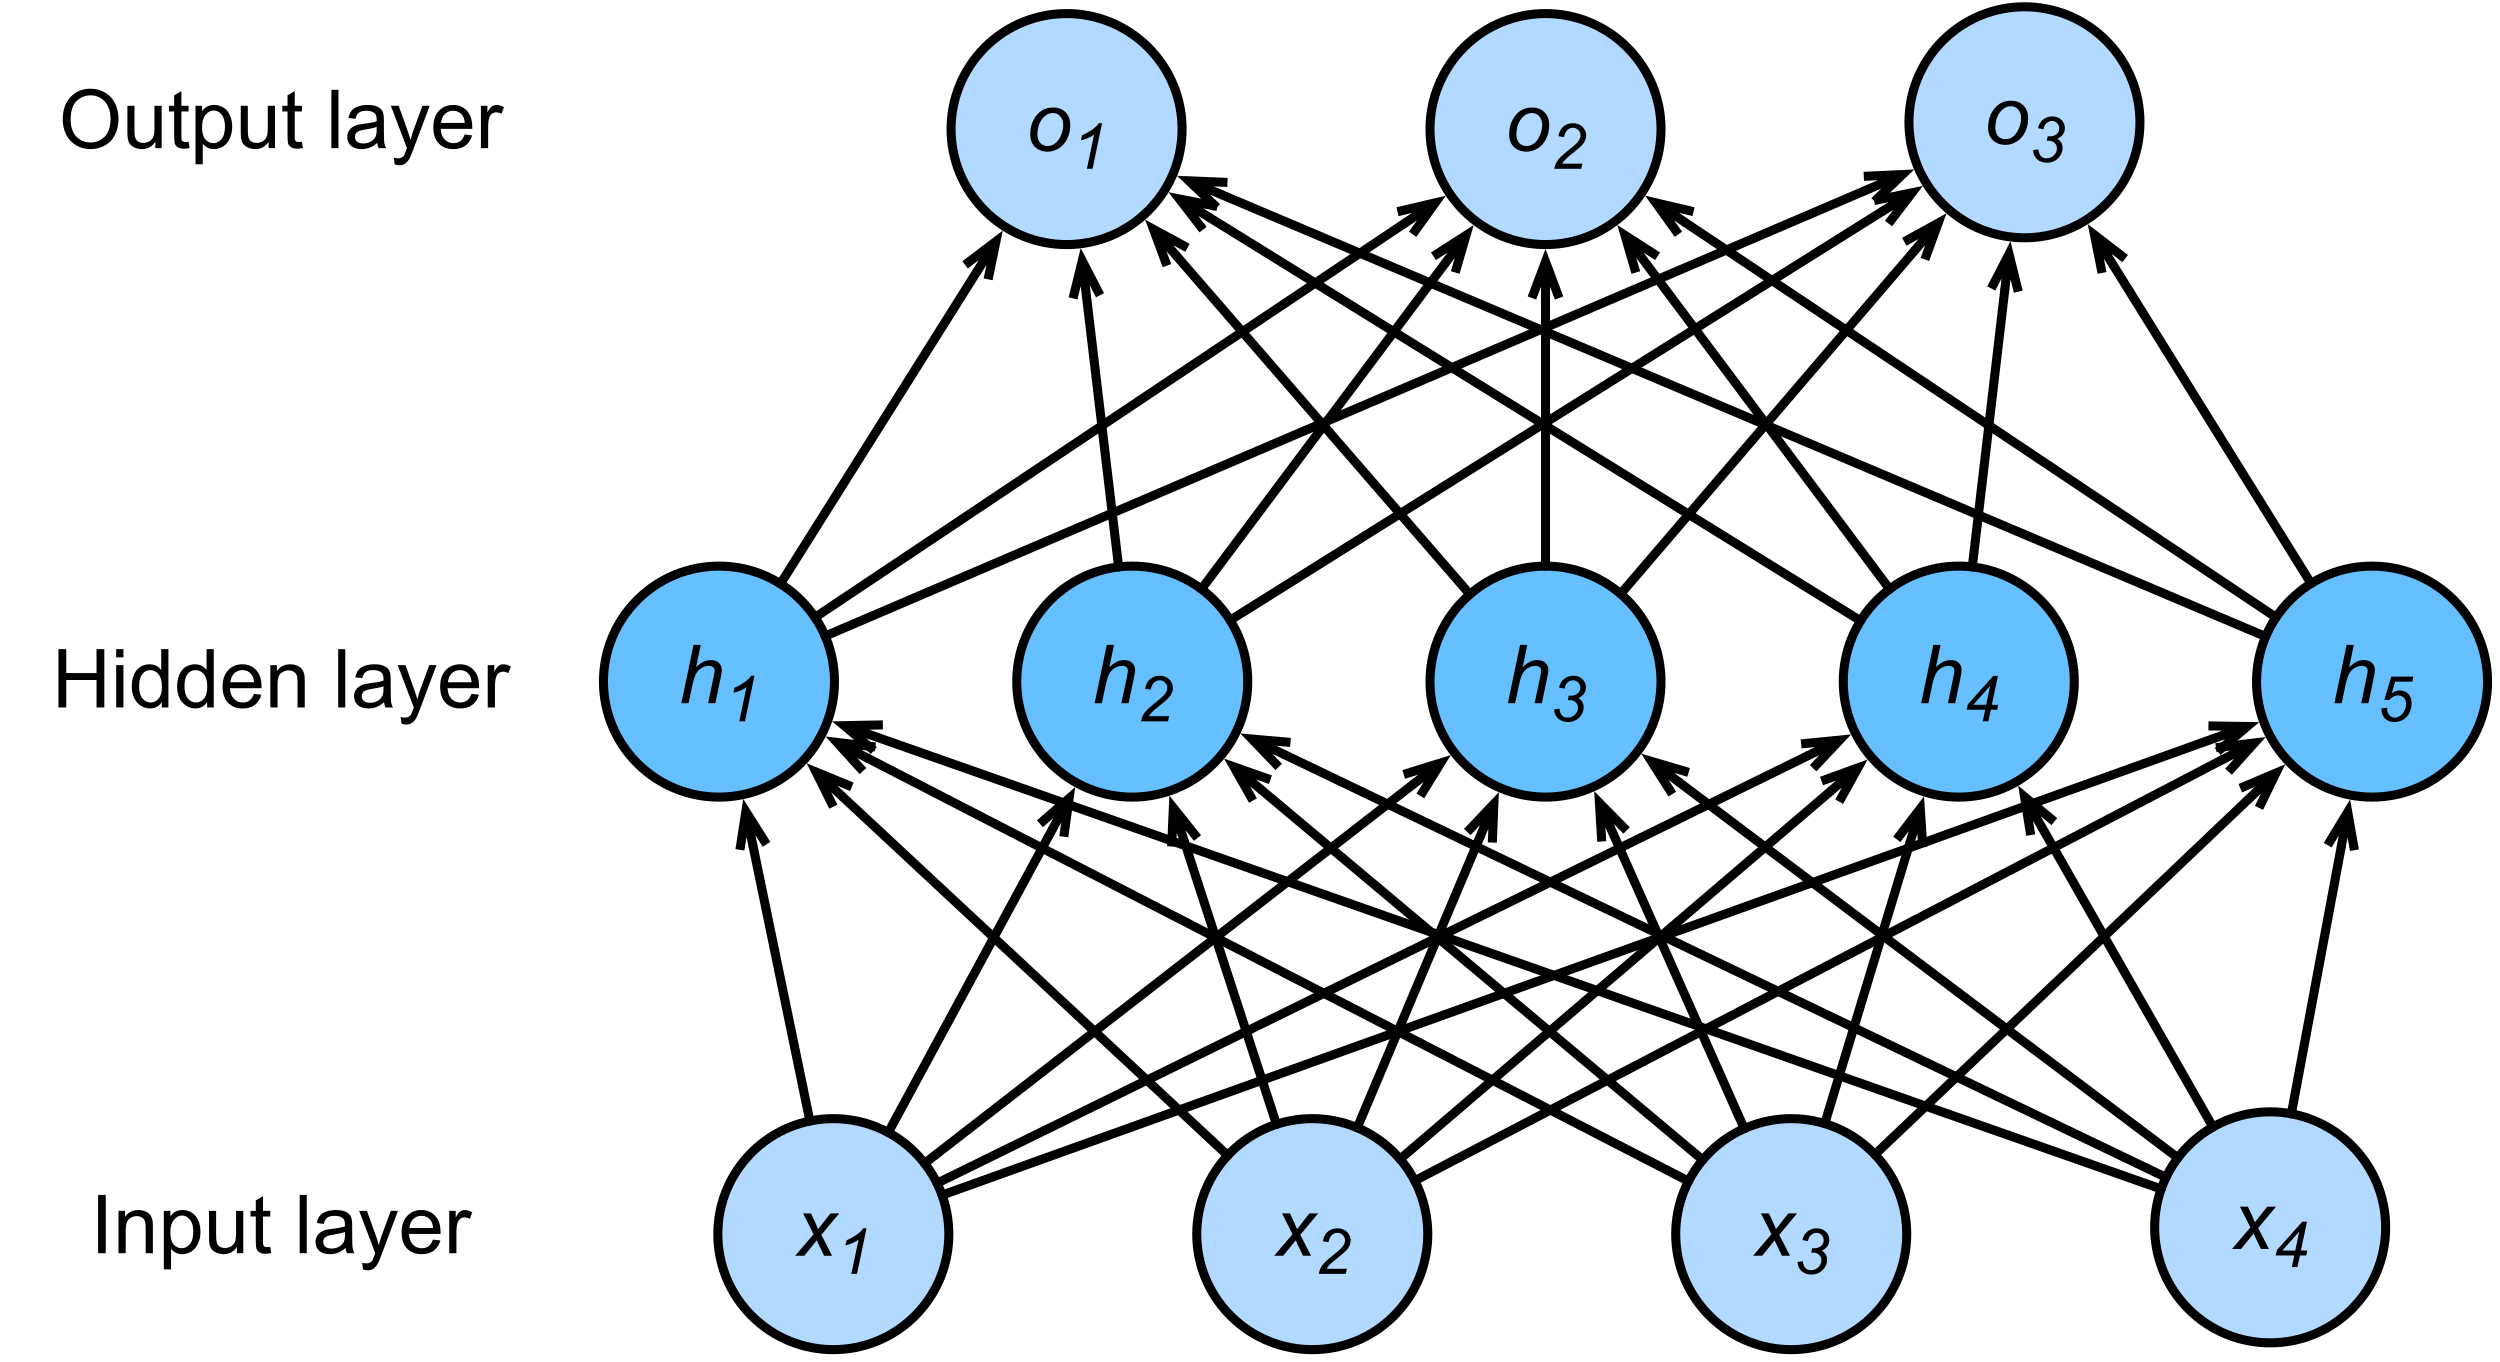 <?xml version="1.0" encoding="UTF-8"?>
<svg xmlns="http://www.w3.org/2000/svg" xmlns:xlink="http://www.w3.org/1999/xlink" width="345pt" height="188pt" viewBox="0 0 345 188" version="1.1">
<g id="surface1">
<path style="fill-rule:nonzero;fill:rgb(69.804%,85.098%,100%);fill-opacity:1;stroke-width:1;stroke-linecap:round;stroke-linejoin:round;stroke:rgb(0%,0%,0%);stroke-opacity:1;stroke-miterlimit:10;" d="M 124.016 139.234 C 128.997 144.216 128.997 152.284 124.016 157.266 C 119.034 162.247 110.966 162.247 105.984 157.266 C 101.003 152.284 101.003 144.216 105.984 139.234 C 110.966 134.253 119.034 134.253 124.016 139.234 " transform="matrix(1.25,0,0,1.25,-28.75,-15)"/>
<path style=" stroke:none;fill-rule:nonzero;fill:rgb(0%,0%,0%);fill-opacity:1;" d="M 109.734 173.293 L 112.273 170.324 L 110.828 167.453 L 111.922 167.453 L 112.41 168.488 C 112.59 168.879 112.754 169.262 112.898 169.621 L 114.598 167.453 L 115.809 167.453 L 113.348 170.402 L 114.832 173.293 L 113.719 173.293 L 113.152 172.102 C 113.02 171.859 112.879 171.547 112.723 171.164 L 110.984 173.293 Z M 109.734 173.293 "/>
<path style=" stroke:none;fill-rule:nonzero;fill:rgb(0%,0%,0%);fill-opacity:1;" d="M 117.488 175.793 L 118.484 171.066 C 118.055 171.41 117.449 171.672 116.668 171.867 L 116.824 171.164 C 117.199 171.008 117.578 170.809 117.957 170.559 C 118.332 170.316 118.613 170.102 118.797 169.914 C 118.914 169.797 119.023 169.66 119.129 169.504 L 119.578 169.504 L 118.27 175.793 Z M 117.488 175.793 "/>
<path style="fill-rule:nonzero;fill:rgb(69.804%,85.098%,100%);fill-opacity:1;stroke-width:1;stroke-linecap:round;stroke-linejoin:round;stroke:rgb(0%,0%,0%);stroke-opacity:1;stroke-miterlimit:10;" d="M 176.891 139.234 C 181.872 144.216 181.872 152.284 176.891 157.266 C 171.909 162.247 163.841 162.247 158.859 157.266 C 153.878 152.284 153.878 144.216 158.859 139.234 C 163.841 134.253 171.909 134.253 176.891 139.234 " transform="matrix(1.25,0,0,1.25,-28.75,-15)"/>
<path style=" stroke:none;fill-rule:nonzero;fill:rgb(0%,0%,0%);fill-opacity:1;" d="M 175.828 173.293 L 178.367 170.324 L 176.922 167.453 L 178.016 167.453 L 178.504 168.488 C 178.684 168.879 178.848 169.262 178.992 169.621 L 180.691 167.453 L 181.902 167.453 L 179.441 170.402 L 180.926 173.293 L 179.812 173.293 L 179.246 172.102 C 179.113 171.859 178.973 171.547 178.816 171.164 L 177.078 173.293 Z M 175.828 173.293 "/>
<path style=" stroke:none;fill-rule:nonzero;fill:rgb(0%,0%,0%);fill-opacity:1;" d="M 181.98 175.793 C 182.059 175.418 182.168 175.105 182.312 174.855 C 182.453 174.613 182.645 174.379 182.879 174.152 C 183.113 173.918 183.562 173.539 184.227 173 C 184.629 172.68 184.91 172.434 185.066 172.277 C 185.273 172.059 185.422 171.844 185.516 171.633 C 185.578 171.492 185.613 171.336 185.613 171.164 C 185.613 170.883 185.508 170.637 185.301 170.441 C 185.105 170.238 184.855 170.129 184.559 170.129 C 184.27 170.129 184.016 170.238 183.797 170.441 C 183.574 170.637 183.418 170.965 183.328 171.418 L 182.566 171.301 C 182.645 170.746 182.859 170.305 183.211 169.992 C 183.574 169.672 184.023 169.504 184.559 169.504 C 184.91 169.504 185.227 169.582 185.516 169.738 C 185.801 169.887 186.016 170.09 186.16 170.363 C 186.316 170.629 186.395 170.902 186.395 171.184 C 186.395 171.605 186.242 172 185.945 172.375 C 185.762 172.625 185.227 173.098 184.344 173.801 C 183.953 174.105 183.664 174.348 183.484 174.543 C 183.301 174.738 183.164 174.926 183.074 175.09 L 185.867 175.09 L 185.711 175.793 Z M 181.98 175.793 "/>
<path style="fill-rule:nonzero;fill:rgb(40%,74.902%,100%);fill-opacity:1;stroke-width:1;stroke-linecap:round;stroke-linejoin:round;stroke:rgb(0%,0%,0%);stroke-opacity:1;stroke-miterlimit:10;" d="M 157.016 78.234 C 161.997 83.216 161.997 91.284 157.016 96.266 C 152.034 101.247 143.966 101.247 138.984 96.266 C 134.003 91.284 134.003 83.216 138.984 78.234 C 143.966 73.253 152.034 73.253 157.016 78.234 " transform="matrix(1.25,0,0,1.25,-28.75,-15)"/>
<path style=" stroke:none;fill-rule:nonzero;fill:rgb(0%,0%,0%);fill-opacity:1;" d="M 151.059 97.043 L 152.738 88.996 L 153.734 88.996 L 153.09 92.082 C 153.465 91.723 153.812 91.469 154.125 91.32 C 154.449 91.164 154.773 91.086 155.102 91.086 C 155.594 91.086 155.973 91.219 156.234 91.477 C 156.508 91.727 156.645 92.059 156.645 92.473 C 156.645 92.668 156.586 93.051 156.469 93.605 L 155.746 97.043 L 154.75 97.043 L 155.492 93.508 C 155.594 93 155.648 92.684 155.648 92.551 C 155.648 92.355 155.582 92.199 155.453 92.082 C 155.32 91.957 155.133 91.887 154.887 91.887 C 154.52 91.887 154.176 91.984 153.852 92.18 C 153.523 92.367 153.27 92.625 153.09 92.961 C 152.906 93.289 152.738 93.816 152.582 94.543 L 152.055 97.043 Z M 151.059 97.043 "/>
<path style=" stroke:none;fill-rule:nonzero;fill:rgb(0%,0%,0%);fill-opacity:1;" d="M 157.453 99.543 C 157.531 99.168 157.637 98.855 157.785 98.605 C 157.926 98.363 158.117 98.129 158.352 97.902 C 158.586 97.668 159.035 97.289 159.699 96.75 C 160.098 96.43 160.383 96.184 160.539 96.027 C 160.742 95.809 160.895 95.594 160.988 95.383 C 161.051 95.242 161.086 95.086 161.086 94.914 C 161.086 94.633 160.977 94.387 160.773 94.191 C 160.578 93.988 160.328 93.879 160.031 93.879 C 159.742 93.879 159.488 93.988 159.27 94.191 C 159.043 94.387 158.887 94.715 158.801 95.168 L 158.039 95.051 C 158.117 94.496 158.332 94.055 158.684 93.742 C 159.043 93.422 159.492 93.254 160.031 93.254 C 160.383 93.254 160.699 93.332 160.988 93.488 C 161.27 93.637 161.484 93.84 161.633 94.113 C 161.789 94.379 161.867 94.652 161.867 94.934 C 161.867 95.355 161.715 95.75 161.418 96.125 C 161.23 96.375 160.699 96.848 159.816 97.551 C 159.426 97.855 159.137 98.098 158.957 98.293 C 158.77 98.488 158.633 98.676 158.547 98.84 L 161.34 98.84 L 161.184 99.543 Z M 157.453 99.543 "/>
<path style=" stroke:none;fill-rule:nonzero;fill:rgb(0%,0%,0%);fill-opacity:1;" d="M 13.539 172.941 L 13.539 164.895 L 14.594 164.895 L 14.594 172.941 Z M 13.539 172.941 "/>
<path style=" stroke:none;fill-rule:nonzero;fill:rgb(0%,0%,0%);fill-opacity:1;" d="M 16.352 172.941 L 16.352 167.102 L 17.25 167.102 L 17.25 167.941 C 17.664 167.305 18.285 166.984 19.105 166.984 C 19.457 166.984 19.773 167.051 20.062 167.18 C 20.359 167.297 20.582 167.461 20.727 167.668 C 20.867 167.863 20.973 168.105 21.039 168.391 C 21.078 168.574 21.098 168.895 21.098 169.348 L 21.098 172.941 L 20.102 172.941 L 20.102 169.387 C 20.102 168.984 20.062 168.684 19.984 168.488 C 19.906 168.293 19.77 168.137 19.574 168.02 C 19.379 167.891 19.148 167.824 18.891 167.824 C 18.473 167.824 18.109 167.961 17.797 168.234 C 17.496 168.496 17.348 169.004 17.348 169.758 L 17.348 172.941 Z M 16.352 172.941 "/>
<path style=" stroke:none;fill-rule:nonzero;fill:rgb(0%,0%,0%);fill-opacity:1;" d="M 22.609 175.168 L 22.609 167.102 L 23.508 167.102 L 23.508 167.863 C 23.711 167.566 23.945 167.344 24.211 167.199 C 24.484 167.059 24.816 166.984 25.207 166.984 C 25.699 166.984 26.133 167.117 26.516 167.375 C 26.891 167.625 27.18 167.98 27.375 168.449 C 27.57 168.918 27.668 169.426 27.668 169.973 C 27.668 170.574 27.555 171.113 27.336 171.594 C 27.125 172.078 26.816 172.449 26.418 172.707 C 26.012 172.949 25.582 173.078 25.129 173.078 C 24.801 173.078 24.508 173.004 24.25 172.863 C 23.984 172.723 23.77 172.547 23.605 172.336 L 23.605 175.168 Z M 23.508 170.051 C 23.508 170.809 23.652 171.367 23.957 171.73 C 24.27 172.082 24.641 172.258 25.07 172.258 C 25.5 172.258 25.871 172.078 26.184 171.711 C 26.504 171.336 26.672 170.754 26.672 169.973 C 26.672 169.23 26.516 168.68 26.203 168.312 C 25.898 167.938 25.539 167.746 25.109 167.746 C 24.688 167.746 24.316 167.949 23.996 168.352 C 23.668 168.742 23.508 169.309 23.508 170.051 Z M 23.508 170.051 "/>
<path style=" stroke:none;fill-rule:nonzero;fill:rgb(0%,0%,0%);fill-opacity:1;" d="M 32.695 172.941 L 32.695 172.082 C 32.234 172.746 31.621 173.078 30.84 173.078 C 30.496 173.078 30.18 173.008 29.883 172.883 C 29.578 172.742 29.355 172.57 29.199 172.375 C 29.051 172.18 28.953 171.941 28.906 171.652 C 28.867 171.457 28.848 171.145 28.848 170.715 L 28.848 167.102 L 29.824 167.102 L 29.824 170.344 C 29.824 170.867 29.848 171.211 29.902 171.379 C 29.949 171.641 30.078 171.848 30.273 172.004 C 30.477 172.148 30.73 172.219 31.035 172.219 C 31.332 172.219 31.609 172.148 31.875 172.004 C 32.133 171.848 32.312 171.641 32.422 171.379 C 32.523 171.121 32.578 170.734 32.578 170.227 L 32.578 167.102 L 33.574 167.102 L 33.574 172.941 Z M 32.695 172.941 "/>
<path style=" stroke:none;fill-rule:nonzero;fill:rgb(0%,0%,0%);fill-opacity:1;" d="M 37.293 172.062 L 37.43 172.922 C 37.141 172.984 36.891 173.02 36.688 173.02 C 36.32 173.02 36.043 172.961 35.848 172.844 C 35.652 172.727 35.504 172.578 35.418 172.395 C 35.34 172.215 35.301 171.828 35.301 171.242 L 35.301 167.883 L 34.578 167.883 L 34.578 167.102 L 35.301 167.102 L 35.301 165.656 L 36.297 165.07 L 36.297 167.102 L 37.293 167.102 L 37.293 167.883 L 36.297 167.883 L 36.297 171.281 C 36.297 171.57 36.305 171.75 36.336 171.828 C 36.375 171.906 36.434 171.973 36.512 172.023 C 36.59 172.078 36.695 172.102 36.844 172.102 C 36.961 172.102 37.105 172.09 37.293 172.062 Z M 37.293 172.062 "/>
<path style=" stroke:none;fill-rule:nonzero;fill:rgb(0%,0%,0%);fill-opacity:1;" d="M 41.355 172.941 L 41.355 164.895 L 42.332 164.895 L 42.332 172.941 Z M 41.355 172.941 "/>
<path style=" stroke:none;fill-rule:nonzero;fill:rgb(0%,0%,0%);fill-opacity:1;" d="M 47.684 172.219 C 47.316 172.531 46.965 172.754 46.629 172.883 C 46.285 173.008 45.926 173.078 45.535 173.078 C 44.895 173.078 44.402 172.922 44.051 172.609 C 43.707 172.297 43.543 171.895 43.543 171.398 C 43.543 171.113 43.605 170.852 43.738 170.617 C 43.863 170.383 44.035 170.195 44.246 170.051 C 44.449 169.91 44.684 169.797 44.949 169.719 C 45.145 169.68 45.438 169.637 45.828 169.582 C 46.633 169.492 47.223 169.375 47.605 169.23 C 47.605 169.102 47.605 169.016 47.605 168.977 C 47.605 168.574 47.512 168.293 47.332 168.137 C 47.066 167.902 46.691 167.785 46.199 167.785 C 45.73 167.785 45.383 167.871 45.164 168.039 C 44.938 168.195 44.777 168.484 44.676 168.898 L 43.719 168.781 C 43.797 168.367 43.934 168.035 44.129 167.785 C 44.332 167.527 44.625 167.332 45.008 167.199 C 45.398 167.059 45.836 166.984 46.336 166.984 C 46.844 166.984 47.242 167.043 47.547 167.16 C 47.859 167.277 48.082 167.43 48.23 167.609 C 48.387 167.781 48.488 168 48.543 168.273 C 48.582 168.445 48.602 168.742 48.602 169.172 L 48.602 170.5 C 48.602 171.414 48.621 171.992 48.66 172.238 C 48.699 172.488 48.781 172.723 48.914 172.941 L 47.879 172.941 C 47.77 172.734 47.707 172.492 47.684 172.219 Z M 47.605 170.012 C 47.238 170.156 46.695 170.281 45.984 170.383 C 45.578 170.449 45.289 170.52 45.125 170.598 C 44.953 170.664 44.82 170.77 44.734 170.91 C 44.641 171.055 44.598 171.211 44.598 171.379 C 44.598 171.641 44.695 171.863 44.891 172.043 C 45.086 172.215 45.379 172.297 45.77 172.297 C 46.145 172.297 46.48 172.215 46.785 172.043 C 47.082 171.875 47.301 171.648 47.449 171.359 C 47.551 171.141 47.605 170.812 47.605 170.383 Z M 47.605 170.012 "/>
<path style=" stroke:none;fill-rule:nonzero;fill:rgb(0%,0%,0%);fill-opacity:1;" d="M 50.094 175.188 L 49.977 174.27 C 50.195 174.316 50.387 174.348 50.543 174.348 C 50.762 174.348 50.938 174.309 51.07 174.23 C 51.195 174.16 51.309 174.062 51.402 173.938 C 51.449 173.828 51.547 173.586 51.695 173.195 C 51.719 173.141 51.754 173.062 51.793 172.961 L 49.566 167.102 L 50.641 167.102 L 51.852 170.48 C 52.008 170.91 52.148 171.359 52.281 171.828 C 52.383 171.387 52.516 170.945 52.672 170.5 L 53.922 167.102 L 54.918 167.102 L 52.691 173.039 C 52.457 173.672 52.27 174.117 52.145 174.367 C 51.957 174.688 51.758 174.922 51.539 175.07 C 51.312 175.227 51.039 175.305 50.719 175.305 C 50.531 175.305 50.328 175.266 50.094 175.188 Z M 50.094 175.188 "/>
<path style=" stroke:none;fill-rule:nonzero;fill:rgb(0%,0%,0%);fill-opacity:1;" d="M 59.742 171.066 L 60.777 171.184 C 60.605 171.785 60.297 172.254 59.859 172.59 C 59.43 172.918 58.871 173.078 58.199 173.078 C 57.348 173.078 56.676 172.82 56.168 172.297 C 55.668 171.766 55.426 171.023 55.426 170.07 C 55.426 169.094 55.68 168.34 56.188 167.805 C 56.695 167.258 57.348 166.984 58.16 166.984 C 58.941 166.984 59.57 167.254 60.055 167.785 C 60.547 168.309 60.797 169.051 60.797 170.012 C 60.797 170.078 60.797 170.168 60.797 170.285 L 56.441 170.285 C 56.48 170.926 56.66 171.414 56.988 171.75 C 57.309 172.09 57.719 172.258 58.219 172.258 C 58.578 172.258 58.887 172.168 59.137 171.984 C 59.395 171.789 59.594 171.484 59.742 171.066 Z M 56.5 169.465 L 59.762 169.465 C 59.723 168.973 59.594 168.602 59.391 168.352 C 59.078 167.977 58.668 167.785 58.16 167.785 C 57.699 167.785 57.32 167.941 57.008 168.254 C 56.703 168.555 56.539 168.957 56.5 169.465 Z M 56.5 169.465 "/>
<path style=" stroke:none;fill-rule:nonzero;fill:rgb(0%,0%,0%);fill-opacity:1;" d="M 61.992 172.941 L 61.992 167.102 L 62.891 167.102 L 62.891 168 C 63.113 167.586 63.32 167.312 63.516 167.18 C 63.711 167.051 63.926 166.984 64.16 166.984 C 64.484 166.984 64.824 167.09 65.176 167.297 L 64.824 168.215 C 64.59 168.074 64.348 168 64.102 168 C 63.895 168 63.699 168.066 63.516 168.195 C 63.348 168.328 63.223 168.508 63.145 168.742 C 63.039 169.094 62.988 169.48 62.988 169.895 L 62.988 172.941 Z M 61.992 172.941 "/>
<path style=" stroke:none;fill-rule:nonzero;fill:rgb(0%,0%,0%);fill-opacity:1;" d="M 8.066 97.629 L 8.066 89.582 L 9.141 89.582 L 9.141 92.883 L 13.32 92.883 L 13.32 89.582 L 14.395 89.582 L 14.395 97.629 L 13.32 97.629 L 13.32 93.84 L 9.141 93.84 L 9.141 97.629 Z M 8.066 97.629 "/>
<path style=" stroke:none;fill-rule:nonzero;fill:rgb(0%,0%,0%);fill-opacity:1;" d="M 16.035 90.715 L 16.035 89.582 L 17.031 89.582 L 17.031 90.715 Z M 16.035 97.629 L 16.035 91.789 L 17.031 91.789 L 17.031 97.629 Z M 16.035 97.629 "/>
<path style=" stroke:none;fill-rule:nonzero;fill:rgb(0%,0%,0%);fill-opacity:1;" d="M 22.324 97.629 L 22.324 96.887 C 21.945 97.473 21.398 97.766 20.684 97.766 C 20.227 97.766 19.805 97.633 19.414 97.375 C 19.023 97.117 18.719 96.758 18.496 96.301 C 18.289 95.848 18.184 95.32 18.184 94.719 C 18.184 94.133 18.281 93.605 18.477 93.137 C 18.672 92.656 18.957 92.293 19.336 92.043 C 19.727 91.797 20.164 91.672 20.645 91.672 C 20.996 91.672 21.309 91.746 21.582 91.887 C 21.855 92.031 22.078 92.227 22.246 92.473 L 22.246 89.582 L 23.242 89.582 L 23.242 97.629 Z M 19.199 94.719 C 19.199 95.461 19.355 96.023 19.668 96.398 C 19.98 96.766 20.352 96.945 20.781 96.945 C 21.211 96.945 21.574 96.77 21.875 96.418 C 22.188 96.066 22.344 95.527 22.344 94.797 C 22.344 94.004 22.188 93.418 21.875 93.039 C 21.562 92.664 21.184 92.473 20.742 92.473 C 20.301 92.473 19.93 92.656 19.629 93.02 C 19.344 93.387 19.199 93.953 19.199 94.719 Z M 19.199 94.719 "/>
<path style=" stroke:none;fill-rule:nonzero;fill:rgb(0%,0%,0%);fill-opacity:1;" d="M 28.582 97.629 L 28.582 96.887 C 28.203 97.473 27.656 97.766 26.941 97.766 C 26.484 97.766 26.062 97.633 25.672 97.375 C 25.281 97.117 24.973 96.758 24.754 96.301 C 24.543 95.848 24.441 95.32 24.441 94.719 C 24.441 94.133 24.539 93.605 24.734 93.137 C 24.93 92.656 25.215 92.293 25.594 92.043 C 25.984 91.797 26.418 91.672 26.902 91.672 C 27.254 91.672 27.566 91.746 27.84 91.887 C 28.113 92.031 28.332 92.227 28.504 92.473 L 28.504 89.582 L 29.5 89.582 L 29.5 97.629 Z M 25.457 94.719 C 25.457 95.461 25.613 96.023 25.926 96.398 C 26.238 96.766 26.609 96.945 27.039 96.945 C 27.469 96.945 27.832 96.77 28.133 96.418 C 28.445 96.066 28.602 95.527 28.602 94.797 C 28.602 94.004 28.445 93.418 28.133 93.039 C 27.82 92.664 27.441 92.473 27 92.473 C 26.555 92.473 26.184 92.656 25.887 93.02 C 25.598 93.387 25.457 93.953 25.457 94.719 Z M 25.457 94.719 "/>
<path style=" stroke:none;fill-rule:nonzero;fill:rgb(0%,0%,0%);fill-opacity:1;" d="M 35.035 95.754 L 36.07 95.871 C 35.898 96.473 35.594 96.941 35.152 97.277 C 34.723 97.605 34.168 97.766 33.492 97.766 C 32.645 97.766 31.969 97.508 31.461 96.984 C 30.965 96.453 30.719 95.711 30.719 94.758 C 30.719 93.781 30.973 93.027 31.48 92.492 C 31.988 91.945 32.645 91.672 33.453 91.672 C 34.234 91.672 34.863 91.941 35.348 92.473 C 35.84 92.996 36.09 93.738 36.09 94.699 C 36.09 94.766 36.09 94.855 36.09 94.973 L 31.734 94.973 C 31.773 95.613 31.953 96.102 32.281 96.438 C 32.605 96.777 33.016 96.945 33.512 96.945 C 33.875 96.945 34.18 96.855 34.43 96.672 C 34.688 96.477 34.891 96.172 35.035 95.754 Z M 31.793 94.152 L 35.055 94.152 C 35.016 93.66 34.891 93.289 34.684 93.039 C 34.371 92.664 33.961 92.473 33.453 92.473 C 32.996 92.473 32.613 92.629 32.301 92.941 C 32 93.242 31.832 93.645 31.793 94.152 Z M 31.793 94.152 "/>
<path style=" stroke:none;fill-rule:nonzero;fill:rgb(0%,0%,0%);fill-opacity:1;" d="M 37.309 97.629 L 37.309 91.789 L 38.207 91.789 L 38.207 92.629 C 38.621 91.992 39.242 91.672 40.062 91.672 C 40.414 91.672 40.73 91.738 41.02 91.867 C 41.316 91.984 41.535 92.148 41.684 92.355 C 41.824 92.551 41.926 92.793 41.996 93.078 C 42.035 93.262 42.055 93.582 42.055 94.035 L 42.055 97.629 L 41.059 97.629 L 41.059 94.074 C 41.059 93.672 41.02 93.371 40.941 93.176 C 40.863 92.98 40.727 92.824 40.531 92.707 C 40.336 92.578 40.105 92.512 39.848 92.512 C 39.426 92.512 39.066 92.648 38.754 92.922 C 38.449 93.184 38.305 93.691 38.305 94.445 L 38.305 97.629 Z M 37.309 97.629 "/>
<path style=" stroke:none;fill-rule:nonzero;fill:rgb(0%,0%,0%);fill-opacity:1;" d="M 46.672 97.629 L 46.672 89.582 L 47.648 89.582 L 47.648 97.629 Z M 46.672 97.629 "/>
<path style=" stroke:none;fill-rule:nonzero;fill:rgb(0%,0%,0%);fill-opacity:1;" d="M 53 96.906 C 52.633 97.219 52.281 97.441 51.945 97.57 C 51.602 97.695 51.242 97.766 50.852 97.766 C 50.211 97.766 49.719 97.609 49.367 97.297 C 49.023 96.984 48.859 96.582 48.859 96.086 C 48.859 95.801 48.922 95.539 49.055 95.305 C 49.18 95.07 49.352 94.883 49.562 94.738 C 49.766 94.598 50 94.484 50.266 94.406 C 50.461 94.367 50.754 94.324 51.145 94.27 C 51.949 94.18 52.539 94.062 52.922 93.918 C 52.922 93.789 52.922 93.703 52.922 93.664 C 52.922 93.262 52.828 92.98 52.648 92.824 C 52.383 92.59 52.008 92.473 51.516 92.473 C 51.047 92.473 50.699 92.559 50.48 92.727 C 50.254 92.883 50.094 93.172 49.992 93.586 L 49.035 93.469 C 49.113 93.055 49.25 92.723 49.445 92.473 C 49.648 92.215 49.941 92.02 50.324 91.887 C 50.715 91.746 51.152 91.672 51.652 91.672 C 52.16 91.672 52.559 91.73 52.863 91.848 C 53.176 91.965 53.398 92.117 53.547 92.297 C 53.703 92.469 53.805 92.688 53.859 92.961 C 53.898 93.133 53.918 93.43 53.918 93.859 L 53.918 95.188 C 53.918 96.102 53.938 96.68 53.977 96.926 C 54.016 97.176 54.098 97.41 54.23 97.629 L 53.195 97.629 C 53.086 97.422 53.023 97.18 53 96.906 Z M 52.922 94.699 C 52.555 94.844 52.012 94.969 51.301 95.07 C 50.895 95.137 50.605 95.207 50.441 95.285 C 50.27 95.352 50.137 95.457 50.051 95.598 C 49.957 95.742 49.914 95.898 49.914 96.066 C 49.914 96.328 50.012 96.551 50.207 96.73 C 50.402 96.902 50.695 96.984 51.086 96.984 C 51.461 96.984 51.797 96.902 52.102 96.73 C 52.398 96.562 52.617 96.336 52.766 96.047 C 52.867 95.828 52.922 95.5 52.922 95.07 Z M 52.922 94.699 "/>
<path style=" stroke:none;fill-rule:nonzero;fill:rgb(0%,0%,0%);fill-opacity:1;" d="M 55.41 99.875 L 55.293 98.957 C 55.512 99.004 55.703 99.035 55.859 99.035 C 56.078 99.035 56.254 98.996 56.387 98.918 C 56.512 98.848 56.625 98.75 56.719 98.625 C 56.766 98.516 56.863 98.273 57.012 97.883 C 57.035 97.828 57.07 97.75 57.109 97.648 L 54.883 91.789 L 55.957 91.789 L 57.168 95.168 C 57.324 95.598 57.465 96.047 57.598 96.516 C 57.699 96.074 57.832 95.633 57.988 95.188 L 59.238 91.789 L 60.234 91.789 L 58.008 97.727 C 57.773 98.359 57.586 98.805 57.461 99.055 C 57.273 99.375 57.074 99.609 56.855 99.758 C 56.629 99.914 56.355 99.992 56.035 99.992 C 55.848 99.992 55.645 99.953 55.41 99.875 Z M 55.41 99.875 "/>
<path style=" stroke:none;fill-rule:nonzero;fill:rgb(0%,0%,0%);fill-opacity:1;" d="M 65.059 95.754 L 66.094 95.871 C 65.922 96.473 65.613 96.941 65.176 97.277 C 64.746 97.605 64.188 97.766 63.516 97.766 C 62.664 97.766 61.992 97.508 61.484 96.984 C 60.984 96.453 60.742 95.711 60.742 94.758 C 60.742 93.781 60.996 93.027 61.504 92.492 C 62.012 91.945 62.664 91.672 63.477 91.672 C 64.258 91.672 64.887 91.941 65.371 92.473 C 65.863 92.996 66.113 93.738 66.113 94.699 C 66.113 94.766 66.113 94.855 66.113 94.973 L 61.758 94.973 C 61.797 95.613 61.977 96.102 62.305 96.438 C 62.625 96.777 63.035 96.945 63.535 96.945 C 63.895 96.945 64.203 96.855 64.453 96.672 C 64.711 96.477 64.91 96.172 65.059 95.754 Z M 61.816 94.152 L 65.078 94.152 C 65.039 93.66 64.91 93.289 64.707 93.039 C 64.395 92.664 63.984 92.473 63.477 92.473 C 63.016 92.473 62.637 92.629 62.324 92.941 C 62.02 93.242 61.855 93.645 61.816 94.152 Z M 61.816 94.152 "/>
<path style=" stroke:none;fill-rule:nonzero;fill:rgb(0%,0%,0%);fill-opacity:1;" d="M 67.309 97.629 L 67.309 91.789 L 68.207 91.789 L 68.207 92.688 C 68.43 92.273 68.637 92 68.832 91.867 C 69.027 91.738 69.242 91.672 69.477 91.672 C 69.801 91.672 70.141 91.777 70.492 91.984 L 70.141 92.902 C 69.906 92.762 69.664 92.688 69.418 92.688 C 69.211 92.688 69.016 92.754 68.832 92.883 C 68.664 93.016 68.539 93.195 68.461 93.43 C 68.355 93.781 68.305 94.168 68.305 94.582 L 68.305 97.629 Z M 67.309 97.629 "/>
<path style="fill-rule:nonzero;fill:rgb(69.804%,85.098%,100%);fill-opacity:1;stroke-width:1;stroke-linecap:round;stroke-linejoin:round;stroke:rgb(0%,0%,0%);stroke-opacity:1;stroke-miterlimit:10;" d="M 229.766 139.234 C 234.747 144.216 234.747 152.284 229.766 157.266 C 224.784 162.247 216.716 162.247 211.734 157.266 C 206.753 152.284 206.753 144.216 211.734 139.234 C 216.716 134.253 224.784 134.253 229.766 139.234 " transform="matrix(1.25,0,0,1.25,-28.75,-15)"/>
<path style=" stroke:none;fill-rule:nonzero;fill:rgb(0%,0%,0%);fill-opacity:1;" d="M 241.922 173.293 L 244.461 170.324 L 243.016 167.453 L 244.109 167.453 L 244.598 168.488 C 244.777 168.879 244.941 169.262 245.086 169.621 L 246.785 167.453 L 247.996 167.453 L 245.535 170.402 L 247.02 173.293 L 245.906 173.293 L 245.34 172.102 C 245.207 171.859 245.066 171.547 244.91 171.164 L 243.172 173.293 Z M 241.922 173.293 "/>
<path style=" stroke:none;fill-rule:nonzero;fill:rgb(0%,0%,0%);fill-opacity:1;" d="M 248.055 174.152 L 248.797 174.055 C 248.848 174.5 248.973 174.816 249.168 175.012 C 249.363 175.199 249.621 175.285 249.949 175.285 C 250.324 175.285 250.652 175.148 250.926 174.875 C 251.211 174.602 251.355 174.289 251.355 173.938 C 251.355 173.625 251.25 173.371 251.043 173.176 C 250.832 172.973 250.555 172.863 250.203 172.863 C 250.164 172.863 250.078 172.875 249.949 172.883 L 250.086 172.238 C 250.164 172.254 250.234 172.258 250.301 172.258 C 250.742 172.258 251.082 172.156 251.316 171.945 C 251.551 171.727 251.668 171.457 251.668 171.145 C 251.668 170.863 251.57 170.617 251.375 170.422 C 251.18 170.227 250.945 170.129 250.672 170.129 C 250.383 170.129 250.129 170.238 249.91 170.441 C 249.688 170.637 249.551 170.922 249.5 171.281 L 248.738 171.125 C 248.855 170.609 249.09 170.207 249.441 169.934 C 249.805 169.652 250.227 169.504 250.711 169.504 C 251.23 169.504 251.648 169.66 251.961 169.973 C 252.285 170.285 252.449 170.668 252.449 171.105 C 252.449 171.449 252.355 171.742 252.176 171.984 C 252.004 172.234 251.75 172.434 251.414 172.59 C 251.648 172.738 251.824 172.914 251.941 173.117 C 252.07 173.328 252.137 173.562 252.137 173.82 C 252.137 174.383 251.926 174.871 251.512 175.285 C 251.094 175.691 250.594 175.891 250.008 175.891 C 249.434 175.891 248.973 175.734 248.621 175.422 C 248.281 175.109 248.094 174.691 248.055 174.152 Z M 248.055 174.152 "/>
<path style="fill-rule:nonzero;fill:rgb(69.804%,85.098%,100%);fill-opacity:1;stroke-width:1;stroke-linecap:round;stroke-linejoin:round;stroke:rgb(0%,0%,0%);stroke-opacity:1;stroke-miterlimit:10;" d="M 282.641 138.484 C 287.622 143.466 287.622 151.534 282.641 156.516 C 277.659 161.497 269.591 161.497 264.609 156.516 C 259.628 151.534 259.628 143.466 264.609 138.484 C 269.591 133.503 277.659 133.503 282.641 138.484 " transform="matrix(1.25,0,0,1.25,-28.75,-15)"/>
<path style=" stroke:none;fill-rule:nonzero;fill:rgb(0%,0%,0%);fill-opacity:1;" d="M 308.016 172.355 L 310.555 169.387 L 309.109 166.516 L 310.203 166.516 L 310.691 167.551 C 310.871 167.941 311.035 168.324 311.18 168.684 L 312.879 166.516 L 314.09 166.516 L 311.629 169.465 L 313.113 172.355 L 312 172.355 L 311.434 171.164 C 311.301 170.922 311.16 170.609 311.004 170.227 L 309.266 172.355 Z M 308.016 172.355 "/>
<path style=" stroke:none;fill-rule:nonzero;fill:rgb(0%,0%,0%);fill-opacity:1;" d="M 316.277 174.855 L 316.609 173.254 L 314.051 173.254 L 314.227 172.492 L 317.723 168.586 L 318.367 168.586 L 317.527 172.57 L 318.406 172.57 L 318.27 173.254 L 317.391 173.254 L 317.039 174.855 Z M 316.746 172.57 L 317.293 169.953 L 314.969 172.57 Z M 316.746 172.57 "/>
<path style="fill-rule:nonzero;fill:rgb(40%,74.902%,100%);fill-opacity:1;stroke-width:1;stroke-linecap:round;stroke-linejoin:round;stroke:rgb(0%,0%,0%);stroke-opacity:1;stroke-miterlimit:10;" d="M 248.266 78.234 C 253.247 83.216 253.247 91.284 248.266 96.266 C 243.284 101.247 235.216 101.247 230.234 96.266 C 225.253 91.284 225.253 83.216 230.234 78.234 C 235.216 73.253 243.284 73.253 248.266 78.234 " transform="matrix(1.25,0,0,1.25,-28.75,-15)"/>
<path style=" stroke:none;fill-rule:nonzero;fill:rgb(0%,0%,0%);fill-opacity:1;" d="M 265.121 97.043 L 266.801 88.996 L 267.797 88.996 L 267.152 92.082 C 267.527 91.723 267.875 91.469 268.188 91.32 C 268.512 91.164 268.836 91.086 269.164 91.086 C 269.656 91.086 270.035 91.219 270.297 91.477 C 270.57 91.727 270.707 92.059 270.707 92.473 C 270.707 92.668 270.648 93.051 270.531 93.605 L 269.809 97.043 L 268.812 97.043 L 269.555 93.508 C 269.656 93 269.711 92.684 269.711 92.551 C 269.711 92.355 269.645 92.199 269.516 92.082 C 269.383 91.957 269.195 91.887 268.949 91.887 C 268.582 91.887 268.238 91.984 267.914 92.18 C 267.586 92.367 267.332 92.625 267.152 92.961 C 266.969 93.289 266.801 93.816 266.645 94.543 L 266.117 97.043 Z M 265.121 97.043 "/>
<path style=" stroke:none;fill-rule:nonzero;fill:rgb(0%,0%,0%);fill-opacity:1;" d="M 273.625 99.543 L 273.957 97.941 L 271.398 97.941 L 271.574 97.18 L 275.07 93.273 L 275.715 93.273 L 274.875 97.258 L 275.754 97.258 L 275.617 97.941 L 274.738 97.941 L 274.387 99.543 Z M 274.094 97.258 L 274.641 94.641 L 272.316 97.258 Z M 274.094 97.258 "/>
<path style="fill-rule:nonzero;fill:rgb(40%,74.902%,100%);fill-opacity:1;stroke-width:1;stroke-linecap:round;stroke-linejoin:round;stroke:rgb(0%,0%,0%);stroke-opacity:1;stroke-miterlimit:10;" d="M 202.641 78.234 C 207.622 83.216 207.622 91.284 202.641 96.266 C 197.659 101.247 189.591 101.247 184.609 96.266 C 179.628 91.284 179.628 83.216 184.609 78.234 C 189.591 73.253 197.659 73.253 202.641 78.234 " transform="matrix(1.25,0,0,1.25,-28.75,-15)"/>
<path style=" stroke:none;fill-rule:nonzero;fill:rgb(0%,0%,0%);fill-opacity:1;" d="M 208.09 97.043 L 209.77 88.996 L 210.766 88.996 L 210.121 92.082 C 210.496 91.723 210.844 91.469 211.156 91.32 C 211.48 91.164 211.805 91.086 212.133 91.086 C 212.625 91.086 213.004 91.219 213.266 91.477 C 213.539 91.727 213.676 92.059 213.676 92.473 C 213.676 92.668 213.617 93.051 213.5 93.605 L 212.777 97.043 L 211.781 97.043 L 212.523 93.508 C 212.625 93 212.68 92.684 212.68 92.551 C 212.68 92.355 212.613 92.199 212.484 92.082 C 212.352 91.957 212.164 91.887 211.918 91.887 C 211.551 91.887 211.207 91.984 210.883 92.18 C 210.555 92.367 210.301 92.625 210.121 92.961 C 209.938 93.289 209.77 93.816 209.613 94.543 L 209.086 97.043 Z M 208.09 97.043 "/>
<path style=" stroke:none;fill-rule:nonzero;fill:rgb(0%,0%,0%);fill-opacity:1;" d="M 214.465 97.902 L 215.207 97.805 C 215.254 98.25 215.383 98.566 215.578 98.762 C 215.773 98.949 216.031 99.035 216.359 99.035 C 216.734 99.035 217.062 98.898 217.336 98.625 C 217.617 98.352 217.766 98.039 217.766 97.688 C 217.766 97.375 217.656 97.121 217.453 96.926 C 217.242 96.723 216.965 96.613 216.613 96.613 C 216.574 96.613 216.484 96.625 216.359 96.633 L 216.496 95.988 C 216.574 96.004 216.641 96.008 216.711 96.008 C 217.148 96.008 217.492 95.906 217.727 95.695 C 217.961 95.477 218.078 95.207 218.078 94.895 C 218.078 94.613 217.98 94.367 217.785 94.172 C 217.59 93.977 217.355 93.879 217.082 93.879 C 216.793 93.879 216.539 93.988 216.32 94.191 C 216.094 94.387 215.957 94.672 215.91 95.031 L 215.148 94.875 C 215.266 94.359 215.5 93.957 215.852 93.684 C 216.211 93.402 216.637 93.254 217.121 93.254 C 217.637 93.254 218.059 93.41 218.371 93.723 C 218.691 94.035 218.859 94.418 218.859 94.855 C 218.859 95.199 218.766 95.492 218.586 95.734 C 218.414 95.984 218.16 96.184 217.824 96.34 C 218.059 96.488 218.234 96.664 218.352 96.867 C 218.477 97.078 218.547 97.312 218.547 97.57 C 218.547 98.133 218.336 98.621 217.922 99.035 C 217.5 99.441 217.004 99.641 216.418 99.641 C 215.84 99.641 215.383 99.484 215.031 99.172 C 214.688 98.859 214.504 98.441 214.465 97.902 Z M 214.465 97.902 "/>
<path style="fill-rule:nonzero;fill:rgb(69.804%,85.098%,100%);fill-opacity:1;stroke-width:1;stroke-linecap:round;stroke-linejoin:round;stroke:rgb(0%,0%,0%);stroke-opacity:1;stroke-miterlimit:10;" d="M 149.766 17.234 C 154.747 22.216 154.747 30.284 149.766 35.266 C 144.784 40.247 136.716 40.247 131.734 35.266 C 126.753 30.284 126.753 22.216 131.734 17.234 C 136.716 12.253 144.784 12.253 149.766 17.234 " transform="matrix(1.25,0,0,1.25,-28.75,-15)"/>
<path style=" stroke:none;fill-rule:nonzero;fill:rgb(0%,0%,0%);fill-opacity:1;" d="M 142.172 18.586 C 142.172 17.445 142.508 16.496 143.188 15.754 C 143.734 15.145 144.457 14.836 145.355 14.836 C 146.059 14.836 146.625 15.062 147.055 15.5 C 147.484 15.93 147.699 16.516 147.699 17.258 C 147.699 17.938 147.562 18.562 147.289 19.133 C 147.016 19.711 146.629 20.148 146.137 20.461 C 145.641 20.773 145.113 20.93 144.555 20.93 C 144.098 20.93 143.68 20.832 143.305 20.637 C 142.938 20.441 142.66 20.168 142.465 19.816 C 142.27 19.457 142.172 19.047 142.172 18.586 Z M 143.168 18.488 C 143.168 19.035 143.297 19.457 143.559 19.738 C 143.832 20.012 144.168 20.148 144.574 20.148 C 144.781 20.148 144.988 20.109 145.199 20.031 C 145.406 19.945 145.602 19.812 145.785 19.641 C 145.965 19.461 146.117 19.262 146.234 19.035 C 146.363 18.816 146.469 18.578 146.547 18.312 C 146.664 17.953 146.723 17.602 146.723 17.258 C 146.723 16.742 146.586 16.336 146.312 16.047 C 146.051 15.75 145.719 15.598 145.316 15.598 C 145.004 15.598 144.715 15.676 144.457 15.832 C 144.207 15.98 143.98 16.195 143.773 16.477 C 143.562 16.766 143.406 17.098 143.305 17.473 C 143.211 17.855 143.168 18.191 143.168 18.488 Z M 143.168 18.488 "/>
<path style=" stroke:none;fill-rule:nonzero;fill:rgb(0%,0%,0%);fill-opacity:1;" d="M 149.992 23.293 L 150.988 18.566 C 150.559 18.91 149.953 19.172 149.172 19.367 L 149.328 18.664 C 149.703 18.508 150.078 18.309 150.461 18.059 C 150.836 17.816 151.113 17.602 151.301 17.414 C 151.418 17.297 151.523 17.16 151.633 17.004 L 152.082 17.004 L 150.773 23.293 Z M 149.992 23.293 "/>
<path style="fill-rule:nonzero;fill:rgb(69.804%,85.098%,100%);fill-opacity:1;stroke-width:1;stroke-linecap:round;stroke-linejoin:round;stroke:rgb(0%,0%,0%);stroke-opacity:1;stroke-miterlimit:10;" d="M 202.641 17.234 C 207.622 22.216 207.622 30.284 202.641 35.266 C 197.659 40.247 189.591 40.247 184.609 35.266 C 179.628 30.284 179.628 22.216 184.609 17.234 C 189.591 12.253 197.659 12.253 202.641 17.234 " transform="matrix(1.25,0,0,1.25,-28.75,-15)"/>
<path style=" stroke:none;fill-rule:nonzero;fill:rgb(0%,0%,0%);fill-opacity:1;" d="M 208.266 18.586 C 208.266 17.445 208.602 16.496 209.281 15.754 C 209.828 15.145 210.551 14.836 211.449 14.836 C 212.152 14.836 212.719 15.062 213.148 15.5 C 213.578 15.93 213.793 16.516 213.793 17.258 C 213.793 17.938 213.656 18.562 213.383 19.133 C 213.109 19.711 212.723 20.148 212.23 20.461 C 211.734 20.773 211.207 20.93 210.648 20.93 C 210.191 20.93 209.773 20.832 209.398 20.637 C 209.031 20.441 208.754 20.168 208.559 19.816 C 208.363 19.457 208.266 19.047 208.266 18.586 Z M 209.262 18.488 C 209.262 19.035 209.391 19.457 209.652 19.738 C 209.926 20.012 210.262 20.148 210.668 20.148 C 210.875 20.148 211.082 20.109 211.293 20.031 C 211.5 19.945 211.695 19.812 211.879 19.641 C 212.059 19.461 212.211 19.262 212.328 19.035 C 212.457 18.816 212.562 18.578 212.641 18.312 C 212.758 17.953 212.816 17.602 212.816 17.258 C 212.816 16.742 212.68 16.336 212.406 16.047 C 212.145 15.75 211.812 15.598 211.41 15.598 C 211.098 15.598 210.809 15.676 210.551 15.832 C 210.301 15.98 210.074 16.195 209.867 16.477 C 209.656 16.766 209.5 17.098 209.398 17.473 C 209.305 17.855 209.262 18.191 209.262 18.488 Z M 209.262 18.488 "/>
<path style=" stroke:none;fill-rule:nonzero;fill:rgb(0%,0%,0%);fill-opacity:1;" d="M 214.484 23.293 C 214.562 22.918 214.668 22.605 214.816 22.355 C 214.957 22.113 215.148 21.879 215.383 21.652 C 215.617 21.418 216.066 21.039 216.73 20.5 C 217.129 20.18 217.414 19.934 217.57 19.777 C 217.773 19.559 217.926 19.344 218.02 19.133 C 218.082 18.992 218.117 18.836 218.117 18.664 C 218.117 18.383 218.008 18.137 217.805 17.941 C 217.609 17.738 217.359 17.629 217.062 17.629 C 216.773 17.629 216.52 17.738 216.301 17.941 C 216.074 18.137 215.918 18.465 215.832 18.918 L 215.07 18.801 C 215.148 18.246 215.363 17.805 215.715 17.492 C 216.074 17.172 216.523 17.004 217.062 17.004 C 217.414 17.004 217.73 17.082 218.02 17.238 C 218.301 17.387 218.516 17.59 218.664 17.863 C 218.82 18.129 218.898 18.402 218.898 18.684 C 218.898 19.105 218.746 19.5 218.449 19.875 C 218.262 20.125 217.73 20.598 216.848 21.301 C 216.457 21.605 216.168 21.848 215.988 22.043 C 215.801 22.238 215.664 22.426 215.578 22.59 L 218.371 22.59 L 218.215 23.293 Z M 214.484 23.293 "/>
<path style="fill-rule:nonzero;fill:rgb(69.804%,85.098%,100%);fill-opacity:1;stroke-width:1;stroke-linecap:round;stroke-linejoin:round;stroke:rgb(0%,0%,0%);stroke-opacity:1;stroke-miterlimit:10;" d="M 255.516 16.484 C 260.497 21.466 260.497 29.534 255.516 34.516 C 250.534 39.497 242.466 39.497 237.484 34.516 C 232.503 29.534 232.503 21.466 237.484 16.484 C 242.466 11.503 250.534 11.503 255.516 16.484 " transform="matrix(1.25,0,0,1.25,-28.75,-15)"/>
<path style=" stroke:none;fill-rule:nonzero;fill:rgb(0%,0%,0%);fill-opacity:1;" d="M 274.359 17.648 C 274.359 16.508 274.695 15.559 275.375 14.816 C 275.922 14.207 276.645 13.898 277.543 13.898 C 278.246 13.898 278.812 14.125 279.242 14.562 C 279.672 14.992 279.887 15.578 279.887 16.32 C 279.887 17 279.75 17.625 279.477 18.195 C 279.203 18.773 278.816 19.211 278.324 19.523 C 277.828 19.836 277.301 19.992 276.742 19.992 C 276.285 19.992 275.867 19.895 275.492 19.699 C 275.125 19.504 274.848 19.23 274.652 18.879 C 274.457 18.52 274.359 18.109 274.359 17.648 Z M 275.355 17.551 C 275.355 18.098 275.484 18.52 275.746 18.801 C 276.02 19.074 276.355 19.211 276.762 19.211 C 276.969 19.211 277.176 19.172 277.387 19.094 C 277.594 19.008 277.789 18.875 277.973 18.703 C 278.152 18.523 278.305 18.324 278.422 18.098 C 278.551 17.879 278.656 17.641 278.734 17.375 C 278.852 17.016 278.91 16.664 278.91 16.32 C 278.91 15.805 278.773 15.398 278.5 15.109 C 278.238 14.812 277.906 14.66 277.504 14.66 C 277.191 14.66 276.902 14.738 276.645 14.895 C 276.395 15.043 276.168 15.258 275.961 15.539 C 275.75 15.828 275.594 16.16 275.492 16.535 C 275.398 16.918 275.355 17.254 275.355 17.551 Z M 275.355 17.551 "/>
<path style=" stroke:none;fill-rule:nonzero;fill:rgb(0%,0%,0%);fill-opacity:1;" d="M 280.559 20.715 L 281.301 20.617 C 281.348 21.062 281.477 21.379 281.672 21.574 C 281.867 21.762 282.125 21.848 282.453 21.848 C 282.828 21.848 283.156 21.711 283.43 21.438 C 283.711 21.164 283.859 20.852 283.859 20.5 C 283.859 20.188 283.75 19.934 283.547 19.738 C 283.336 19.535 283.059 19.426 282.707 19.426 C 282.668 19.426 282.578 19.438 282.453 19.445 L 282.59 18.801 C 282.668 18.816 282.734 18.82 282.805 18.82 C 283.242 18.82 283.586 18.719 283.82 18.508 C 284.055 18.289 284.172 18.02 284.172 17.707 C 284.172 17.426 284.074 17.18 283.879 16.984 C 283.684 16.789 283.449 16.691 283.176 16.691 C 282.887 16.691 282.633 16.801 282.414 17.004 C 282.188 17.199 282.051 17.484 282.004 17.844 L 281.242 17.688 C 281.359 17.172 281.594 16.77 281.945 16.496 C 282.305 16.215 282.73 16.066 283.215 16.066 C 283.73 16.066 284.152 16.223 284.465 16.535 C 284.785 16.848 284.953 17.23 284.953 17.668 C 284.953 18.012 284.859 18.305 284.68 18.547 C 284.508 18.797 284.254 18.996 283.918 19.152 C 284.152 19.301 284.328 19.477 284.445 19.68 C 284.57 19.891 284.641 20.125 284.641 20.383 C 284.641 20.945 284.43 21.434 284.016 21.848 C 283.594 22.254 283.098 22.453 282.512 22.453 C 281.934 22.453 281.477 22.297 281.125 21.984 C 280.781 21.672 280.598 21.254 280.559 20.715 Z M 280.559 20.715 "/>
<path style="fill-rule:nonzero;fill:rgb(40%,74.902%,100%);fill-opacity:1;stroke-width:1;stroke-linecap:round;stroke-linejoin:round;stroke:rgb(0%,0%,0%);stroke-opacity:1;stroke-miterlimit:10;" d="M 111.391 78.234 C 116.372 83.216 116.372 91.284 111.391 96.266 C 106.409 101.247 98.341 101.247 93.359 96.266 C 88.378 91.284 88.378 83.216 93.359 78.234 C 98.341 73.253 106.409 73.253 111.391 78.234 " transform="matrix(1.25,0,0,1.25,-28.75,-15)"/>
<path style=" stroke:none;fill-rule:nonzero;fill:rgb(0%,0%,0%);fill-opacity:1;" d="M 94.027 97.043 L 95.707 88.996 L 96.703 88.996 L 96.059 92.082 C 96.434 91.723 96.781 91.469 97.094 91.32 C 97.418 91.164 97.742 91.086 98.07 91.086 C 98.562 91.086 98.941 91.219 99.203 91.477 C 99.477 91.727 99.613 92.059 99.613 92.473 C 99.613 92.668 99.555 93.051 99.438 93.605 L 98.715 97.043 L 97.719 97.043 L 98.461 93.508 C 98.562 93 98.617 92.684 98.617 92.551 C 98.617 92.355 98.551 92.199 98.422 92.082 C 98.289 91.957 98.102 91.887 97.855 91.887 C 97.488 91.887 97.145 91.984 96.82 92.18 C 96.492 92.367 96.238 92.625 96.059 92.961 C 95.875 93.289 95.707 93.816 95.551 94.543 L 95.023 97.043 Z M 94.027 97.043 "/>
<path style=" stroke:none;fill-rule:nonzero;fill:rgb(0%,0%,0%);fill-opacity:1;" d="M 102.023 99.543 L 103.02 94.816 C 102.59 95.16 101.984 95.422 101.203 95.617 L 101.359 94.914 C 101.734 94.758 102.109 94.559 102.492 94.309 C 102.867 94.066 103.145 93.852 103.332 93.664 C 103.449 93.547 103.555 93.41 103.664 93.254 L 104.113 93.254 L 102.805 99.543 Z M 102.023 99.543 "/>
<path style="fill-rule:nonzero;fill:rgb(40%,74.902%,100%);fill-opacity:1;stroke-width:1;stroke-linecap:round;stroke-linejoin:round;stroke:rgb(0%,0%,0%);stroke-opacity:1;stroke-miterlimit:10;" d="M 293.891 78.234 C 298.872 83.216 298.872 91.284 293.891 96.266 C 288.909 101.247 280.841 101.247 275.859 96.266 C 270.878 91.284 270.878 83.216 275.859 78.234 C 280.841 73.253 288.909 73.253 293.891 78.234 " transform="matrix(1.25,0,0,1.25,-28.75,-15)"/>
<path style=" stroke:none;fill-rule:nonzero;fill:rgb(0%,0%,0%);fill-opacity:1;" d="M 322.152 97.043 L 323.832 88.996 L 324.828 88.996 L 324.184 92.082 C 324.559 91.723 324.906 91.469 325.219 91.32 C 325.543 91.164 325.867 91.086 326.195 91.086 C 326.688 91.086 327.066 91.219 327.328 91.477 C 327.602 91.727 327.738 92.059 327.738 92.473 C 327.738 92.668 327.68 93.051 327.562 93.605 L 326.84 97.043 L 325.844 97.043 L 326.586 93.508 C 326.688 93 326.742 92.684 326.742 92.551 C 326.742 92.355 326.676 92.199 326.547 92.082 C 326.414 91.957 326.227 91.887 325.98 91.887 C 325.613 91.887 325.27 91.984 324.945 92.18 C 324.617 92.367 324.363 92.625 324.184 92.961 C 324 93.289 323.832 93.816 323.676 94.543 L 323.148 97.043 Z M 322.152 97.043 "/>
<path style=" stroke:none;fill-rule:nonzero;fill:rgb(0%,0%,0%);fill-opacity:1;" d="M 328.645 97.746 L 329.445 97.668 C 329.43 97.785 329.426 97.859 329.426 97.883 C 329.426 98.07 329.469 98.254 329.562 98.449 C 329.664 98.637 329.797 98.777 329.953 98.879 C 330.117 98.988 330.293 99.035 330.48 99.035 C 330.715 99.035 330.953 98.957 331.203 98.801 C 331.445 98.637 331.652 98.391 331.809 98.078 C 331.965 97.758 332.043 97.434 332.043 97.121 C 332.043 96.77 331.934 96.492 331.73 96.281 C 331.52 96.078 331.246 95.969 330.91 95.969 C 330.684 95.969 330.469 96.027 330.266 96.145 C 330.07 96.254 329.883 96.41 329.719 96.613 L 329.035 96.574 L 329.992 93.371 L 333.039 93.371 L 332.902 94.074 L 330.52 94.074 L 330.051 95.676 C 330.215 95.551 330.391 95.453 330.578 95.383 C 330.773 95.32 330.969 95.285 331.164 95.285 C 331.641 95.285 332.031 95.441 332.336 95.754 C 332.648 96.066 332.805 96.508 332.805 97.062 C 332.805 97.547 332.695 97.992 332.492 98.391 C 332.281 98.797 331.988 99.109 331.613 99.328 C 331.246 99.539 330.852 99.641 330.422 99.641 C 330.07 99.641 329.746 99.562 329.465 99.406 C 329.191 99.25 328.98 99.031 328.84 98.742 C 328.707 98.461 328.645 98.172 328.645 97.883 C 328.645 97.859 328.645 97.816 328.645 97.746 Z M 328.645 97.746 "/>
<path style=" stroke:none;fill-rule:nonzero;fill:rgb(0%,0%,0%);fill-opacity:1;" d="M 8.656 16.516 C 8.656 15.188 9.012 14.148 9.73 13.391 C 10.441 12.625 11.371 12.238 12.504 12.238 C 13.246 12.238 13.914 12.422 14.516 12.785 C 15.109 13.137 15.57 13.633 15.883 14.27 C 16.195 14.91 16.352 15.625 16.352 16.418 C 16.352 17.238 16.184 17.977 15.863 18.625 C 15.535 19.266 15.066 19.754 14.457 20.09 C 13.855 20.418 13.207 20.578 12.504 20.578 C 11.746 20.578 11.066 20.398 10.473 20.031 C 9.871 19.668 9.418 19.168 9.105 18.527 C 8.801 17.891 8.656 17.219 8.656 16.516 Z M 9.75 16.535 C 9.75 17.512 10.008 18.281 10.531 18.84 C 11.047 19.387 11.707 19.66 12.504 19.66 C 13.293 19.66 13.953 19.383 14.477 18.82 C 14.992 18.262 15.258 17.461 15.258 16.418 C 15.258 15.77 15.145 15.203 14.926 14.719 C 14.699 14.227 14.379 13.84 13.949 13.566 C 13.52 13.293 13.039 13.156 12.523 13.156 C 11.766 13.156 11.117 13.418 10.57 13.938 C 10.023 14.461 9.75 15.324 9.75 16.535 Z M 9.75 16.535 "/>
<path style=" stroke:none;fill-rule:nonzero;fill:rgb(0%,0%,0%);fill-opacity:1;" d="M 21.43 20.441 L 21.43 19.582 C 20.969 20.246 20.355 20.578 19.574 20.578 C 19.234 20.578 18.914 20.508 18.617 20.383 C 18.312 20.242 18.09 20.07 17.934 19.875 C 17.789 19.68 17.688 19.441 17.641 19.152 C 17.602 18.957 17.582 18.645 17.582 18.215 L 17.582 14.602 L 18.559 14.602 L 18.559 17.844 C 18.559 18.367 18.582 18.711 18.637 18.879 C 18.688 19.141 18.812 19.348 19.008 19.504 C 19.211 19.648 19.469 19.719 19.77 19.719 C 20.066 19.719 20.344 19.648 20.609 19.504 C 20.867 19.348 21.047 19.141 21.156 18.879 C 21.258 18.621 21.312 18.234 21.312 17.727 L 21.312 14.602 L 22.309 14.602 L 22.309 20.441 Z M 21.43 20.441 "/>
<path style=" stroke:none;fill-rule:nonzero;fill:rgb(0%,0%,0%);fill-opacity:1;" d="M 26.027 19.562 L 26.164 20.422 C 25.875 20.484 25.625 20.52 25.422 20.52 C 25.055 20.52 24.777 20.461 24.582 20.344 C 24.387 20.227 24.238 20.078 24.152 19.895 C 24.074 19.715 24.035 19.328 24.035 18.742 L 24.035 15.383 L 23.312 15.383 L 23.312 14.602 L 24.035 14.602 L 24.035 13.156 L 25.031 12.57 L 25.031 14.602 L 26.027 14.602 L 26.027 15.383 L 25.031 15.383 L 25.031 18.781 C 25.031 19.07 25.039 19.25 25.07 19.328 C 25.109 19.406 25.168 19.473 25.246 19.523 C 25.324 19.578 25.43 19.602 25.578 19.602 C 25.695 19.602 25.84 19.59 26.027 19.562 Z M 26.027 19.562 "/>
<path style=" stroke:none;fill-rule:nonzero;fill:rgb(0%,0%,0%);fill-opacity:1;" d="M 26.984 22.668 L 26.984 14.602 L 27.883 14.602 L 27.883 15.363 C 28.086 15.066 28.32 14.844 28.586 14.699 C 28.859 14.559 29.191 14.484 29.582 14.484 C 30.074 14.484 30.508 14.617 30.891 14.875 C 31.266 15.125 31.555 15.48 31.75 15.949 C 31.945 16.418 32.043 16.926 32.043 17.473 C 32.043 18.074 31.93 18.613 31.711 19.094 C 31.5 19.578 31.191 19.949 30.793 20.207 C 30.387 20.449 29.957 20.578 29.504 20.578 C 29.176 20.578 28.883 20.504 28.625 20.363 C 28.359 20.223 28.145 20.047 27.98 19.836 L 27.98 22.668 Z M 27.883 17.551 C 27.883 18.309 28.027 18.867 28.332 19.23 C 28.645 19.582 29.016 19.758 29.445 19.758 C 29.875 19.758 30.246 19.578 30.559 19.211 C 30.879 18.836 31.047 18.254 31.047 17.473 C 31.047 16.73 30.891 16.18 30.578 15.812 C 30.273 15.438 29.914 15.246 29.484 15.246 C 29.062 15.246 28.691 15.449 28.371 15.852 C 28.043 16.242 27.883 16.809 27.883 17.551 Z M 27.883 17.551 "/>
<path style=" stroke:none;fill-rule:nonzero;fill:rgb(0%,0%,0%);fill-opacity:1;" d="M 37.07 20.441 L 37.07 19.582 C 36.609 20.246 35.996 20.578 35.215 20.578 C 34.871 20.578 34.555 20.508 34.258 20.383 C 33.953 20.242 33.73 20.07 33.574 19.875 C 33.426 19.68 33.328 19.441 33.281 19.152 C 33.242 18.957 33.223 18.645 33.223 18.215 L 33.223 14.602 L 34.199 14.602 L 34.199 17.844 C 34.199 18.367 34.223 18.711 34.277 18.879 C 34.324 19.141 34.453 19.348 34.648 19.504 C 34.852 19.648 35.105 19.719 35.41 19.719 C 35.707 19.719 35.984 19.648 36.25 19.504 C 36.508 19.348 36.688 19.141 36.797 18.879 C 36.898 18.621 36.953 18.234 36.953 17.727 L 36.953 14.602 L 37.949 14.602 L 37.949 20.441 Z M 37.07 20.441 "/>
<path style=" stroke:none;fill-rule:nonzero;fill:rgb(0%,0%,0%);fill-opacity:1;" d="M 41.668 19.562 L 41.805 20.422 C 41.516 20.484 41.266 20.52 41.062 20.52 C 40.695 20.52 40.418 20.461 40.223 20.344 C 40.027 20.227 39.879 20.078 39.793 19.895 C 39.715 19.715 39.676 19.328 39.676 18.742 L 39.676 15.383 L 38.953 15.383 L 38.953 14.602 L 39.676 14.602 L 39.676 13.156 L 40.672 12.57 L 40.672 14.602 L 41.668 14.602 L 41.668 15.383 L 40.672 15.383 L 40.672 18.781 C 40.672 19.07 40.68 19.25 40.711 19.328 C 40.75 19.406 40.809 19.473 40.887 19.523 C 40.965 19.578 41.07 19.602 41.219 19.602 C 41.336 19.602 41.48 19.59 41.668 19.562 Z M 41.668 19.562 "/>
<path style=" stroke:none;fill-rule:nonzero;fill:rgb(0%,0%,0%);fill-opacity:1;" d="M 45.73 20.441 L 45.73 12.395 L 46.707 12.395 L 46.707 20.441 Z M 45.73 20.441 "/>
<path style=" stroke:none;fill-rule:nonzero;fill:rgb(0%,0%,0%);fill-opacity:1;" d="M 52.059 19.719 C 51.691 20.031 51.34 20.254 51.004 20.383 C 50.66 20.508 50.301 20.578 49.91 20.578 C 49.27 20.578 48.777 20.422 48.426 20.109 C 48.082 19.797 47.918 19.395 47.918 18.898 C 47.918 18.613 47.98 18.352 48.113 18.117 C 48.238 17.883 48.41 17.695 48.621 17.551 C 48.824 17.41 49.059 17.297 49.324 17.219 C 49.52 17.18 49.812 17.137 50.203 17.082 C 51.008 16.992 51.598 16.875 51.98 16.73 C 51.98 16.602 51.98 16.516 51.98 16.477 C 51.98 16.074 51.887 15.793 51.707 15.637 C 51.441 15.402 51.066 15.285 50.574 15.285 C 50.105 15.285 49.758 15.371 49.539 15.539 C 49.312 15.695 49.152 15.984 49.051 16.398 L 48.094 16.281 C 48.172 15.867 48.309 15.535 48.504 15.285 C 48.707 15.027 49 14.832 49.383 14.699 C 49.773 14.559 50.211 14.484 50.711 14.484 C 51.219 14.484 51.617 14.543 51.922 14.66 C 52.234 14.777 52.457 14.93 52.605 15.109 C 52.762 15.281 52.863 15.5 52.918 15.773 C 52.957 15.945 52.977 16.242 52.977 16.672 L 52.977 18 C 52.977 18.914 52.996 19.492 53.035 19.738 C 53.074 19.988 53.156 20.223 53.289 20.441 L 52.254 20.441 C 52.145 20.234 52.082 19.992 52.059 19.719 Z M 51.98 17.512 C 51.613 17.656 51.07 17.781 50.359 17.883 C 49.953 17.949 49.664 18.02 49.5 18.098 C 49.328 18.164 49.195 18.27 49.109 18.41 C 49.016 18.555 48.973 18.711 48.973 18.879 C 48.973 19.141 49.07 19.363 49.266 19.543 C 49.461 19.715 49.754 19.797 50.145 19.797 C 50.52 19.797 50.855 19.715 51.16 19.543 C 51.457 19.375 51.676 19.148 51.824 18.859 C 51.926 18.641 51.98 18.312 51.98 17.883 Z M 51.98 17.512 "/>
<path style=" stroke:none;fill-rule:nonzero;fill:rgb(0%,0%,0%);fill-opacity:1;" d="M 54.469 22.688 L 54.352 21.77 C 54.57 21.816 54.762 21.848 54.918 21.848 C 55.137 21.848 55.312 21.809 55.445 21.73 C 55.57 21.66 55.684 21.562 55.777 21.438 C 55.824 21.328 55.922 21.086 56.07 20.695 C 56.094 20.641 56.129 20.562 56.168 20.461 L 53.941 14.602 L 55.016 14.602 L 56.227 17.98 C 56.383 18.41 56.523 18.859 56.656 19.328 C 56.758 18.887 56.891 18.445 57.047 18 L 58.297 14.602 L 59.293 14.602 L 57.066 20.539 C 56.832 21.172 56.645 21.617 56.52 21.867 C 56.332 22.188 56.133 22.422 55.914 22.57 C 55.688 22.727 55.414 22.805 55.094 22.805 C 54.906 22.805 54.703 22.766 54.469 22.688 Z M 54.469 22.688 "/>
<path style=" stroke:none;fill-rule:nonzero;fill:rgb(0%,0%,0%);fill-opacity:1;" d="M 64.117 18.566 L 65.152 18.684 C 64.98 19.285 64.672 19.754 64.234 20.09 C 63.805 20.418 63.246 20.578 62.574 20.578 C 61.723 20.578 61.051 20.32 60.543 19.797 C 60.043 19.266 59.801 18.523 59.801 17.57 C 59.801 16.594 60.055 15.84 60.562 15.305 C 61.07 14.758 61.723 14.484 62.535 14.484 C 63.316 14.484 63.945 14.754 64.43 15.285 C 64.922 15.809 65.172 16.551 65.172 17.512 C 65.172 17.578 65.172 17.668 65.172 17.785 L 60.816 17.785 C 60.855 18.426 61.035 18.914 61.363 19.25 C 61.684 19.59 62.094 19.758 62.594 19.758 C 62.953 19.758 63.262 19.668 63.512 19.484 C 63.77 19.289 63.969 18.984 64.117 18.566 Z M 60.875 16.965 L 64.137 16.965 C 64.098 16.473 63.969 16.102 63.766 15.852 C 63.453 15.477 63.043 15.285 62.535 15.285 C 62.074 15.285 61.695 15.441 61.383 15.754 C 61.078 16.055 60.914 16.457 60.875 16.965 Z M 60.875 16.965 "/>
<path style=" stroke:none;fill-rule:nonzero;fill:rgb(0%,0%,0%);fill-opacity:1;" d="M 66.367 20.441 L 66.367 14.602 L 67.266 14.602 L 67.266 15.5 C 67.488 15.086 67.695 14.812 67.891 14.68 C 68.086 14.551 68.301 14.484 68.535 14.484 C 68.859 14.484 69.199 14.59 69.551 14.797 L 69.199 15.715 C 68.965 15.574 68.723 15.5 68.477 15.5 C 68.27 15.5 68.074 15.566 67.891 15.695 C 67.723 15.828 67.598 16.008 67.52 16.242 C 67.414 16.594 67.363 16.98 67.363 17.395 L 67.363 20.441 Z M 66.367 20.441 "/>
<path style="fill:none;stroke-width:1;stroke-linecap:round;stroke-linejoin:round;stroke:rgb(0%,0%,0%);stroke-opacity:1;stroke-miterlimit:10;" d="M 109.162 76.456 L 130.816 42.038 " transform="matrix(1.25,0,0,1.25,-28.75,-15)"/>
<path style="fill:none;stroke-width:1;stroke-linecap:butt;stroke-linejoin:miter;stroke:rgb(0%,0%,0%);stroke-opacity:1;stroke-miterlimit:10;" d="M 132.95 38.653 L 130.816 42.038 M 129.547 41.237 L 132.95 38.653 L 132.088 42.837 " transform="matrix(1.25,0,0,1.25,-28.75,-15)"/>
<path style="fill:none;stroke-width:1;stroke-linecap:round;stroke-linejoin:round;stroke:rgb(0%,0%,0%);stroke-opacity:1;stroke-miterlimit:10;" d="M 112.975 80.162 L 178.119 36.619 " transform="matrix(1.25,0,0,1.25,-28.75,-15)"/>
<path style="fill:none;stroke-width:1;stroke-linecap:butt;stroke-linejoin:miter;stroke:rgb(0%,0%,0%);stroke-opacity:1;stroke-miterlimit:10;" d="M 181.444 34.394 L 178.119 36.619 M 177.284 35.369 L 181.444 34.394 L 178.953 37.862 " transform="matrix(1.25,0,0,1.25,-28.75,-15)"/>
<path style="fill:none;stroke-width:1;stroke-linecap:round;stroke-linejoin:round;stroke:rgb(0%,0%,0%);stroke-opacity:1;stroke-miterlimit:10;" d="M 114.097 82.225 L 229.356 32.847 " transform="matrix(1.25,0,0,1.25,-28.75,-15)"/>
<path style="fill:none;stroke-width:1;stroke-linecap:butt;stroke-linejoin:miter;stroke:rgb(0%,0%,0%);stroke-opacity:1;stroke-miterlimit:10;" d="M 233.031 31.269 L 229.356 32.847 M 228.762 31.469 L 233.031 31.269 L 229.944 34.225 " transform="matrix(1.25,0,0,1.25,-28.75,-15)"/>
<path style="fill:none;stroke-width:1;stroke-linecap:round;stroke-linejoin:round;stroke:rgb(0%,0%,0%);stroke-opacity:1;stroke-miterlimit:10;" d="M 146.497 74.591 L 142.953 44.769 " transform="matrix(1.25,0,0,1.25,-28.75,-15)"/>
<path style="fill:none;stroke-width:1;stroke-linecap:butt;stroke-linejoin:miter;stroke:rgb(0%,0%,0%);stroke-opacity:1;stroke-miterlimit:10;" d="M 142.481 40.797 L 142.953 44.769 M 141.463 44.944 L 142.481 40.797 L 144.441 44.594 " transform="matrix(1.25,0,0,1.25,-28.75,-15)"/>
<path style="fill:none;stroke-width:1;stroke-linecap:round;stroke-linejoin:round;stroke:rgb(0%,0%,0%);stroke-opacity:1;stroke-miterlimit:10;" d="M 155.637 77.037 L 182.453 41.188 " transform="matrix(1.25,0,0,1.25,-28.75,-15)"/>
<path style="fill:none;stroke-width:1;stroke-linecap:butt;stroke-linejoin:miter;stroke:rgb(0%,0%,0%);stroke-opacity:1;stroke-miterlimit:10;" d="M 184.847 37.984 L 182.453 41.188 M 181.253 40.288 L 184.847 37.984 L 183.656 42.087 " transform="matrix(1.25,0,0,1.25,-28.75,-15)"/>
<path style="fill:none;stroke-width:1;stroke-linecap:round;stroke-linejoin:round;stroke:rgb(0%,0%,0%);stroke-opacity:1;stroke-miterlimit:10;" d="M 158.806 80.475 L 230.694 35.406 " transform="matrix(1.25,0,0,1.25,-28.75,-15)"/>
<path style="fill:none;stroke-width:1;stroke-linecap:butt;stroke-linejoin:miter;stroke:rgb(0%,0%,0%);stroke-opacity:1;stroke-miterlimit:10;" d="M 234.088 33.281 L 230.694 35.406 M 229.9 34.138 L 234.088 33.281 L 231.494 36.681 " transform="matrix(1.25,0,0,1.25,-28.75,-15)"/>
<path style="fill:none;stroke-width:1;stroke-linecap:round;stroke-linejoin:round;stroke:rgb(0%,0%,0%);stroke-opacity:1;stroke-miterlimit:10;" d="M 185.275 77.612 L 152.966 40.344 " transform="matrix(1.25,0,0,1.25,-28.75,-15)"/>
<path style="fill:none;stroke-width:1;stroke-linecap:butt;stroke-linejoin:miter;stroke:rgb(0%,0%,0%);stroke-opacity:1;stroke-miterlimit:10;" d="M 150.347 37.319 L 152.966 40.344 M 151.831 41.325 L 150.347 37.319 L 154.097 39.359 " transform="matrix(1.25,0,0,1.25,-28.75,-15)"/>
<path style="fill:none;stroke-width:1;stroke-linecap:round;stroke-linejoin:round;stroke:rgb(0%,0%,0%);stroke-opacity:1;stroke-miterlimit:10;" d="M 193.625 74.5 L 193.625 44.9 " transform="matrix(1.25,0,0,1.25,-28.75,-15)"/>
<path style="fill:none;stroke-width:1;stroke-linecap:butt;stroke-linejoin:miter;stroke:rgb(0%,0%,0%);stroke-opacity:1;stroke-miterlimit:10;" d="M 193.625 40.9 L 193.625 44.9 M 192.125 44.9 L 193.625 40.9 L 195.125 44.9 " transform="matrix(1.25,0,0,1.25,-28.75,-15)"/>
<path style="fill:none;stroke-width:1;stroke-linecap:round;stroke-linejoin:round;stroke:rgb(0%,0%,0%);stroke-opacity:1;stroke-miterlimit:10;" d="M 201.919 77.566 L 234.372 39.669 " transform="matrix(1.25,0,0,1.25,-28.75,-15)"/>
<path style="fill:none;stroke-width:1;stroke-linecap:butt;stroke-linejoin:miter;stroke:rgb(0%,0%,0%);stroke-opacity:1;stroke-miterlimit:10;" d="M 236.972 36.628 L 234.372 39.669 M 233.231 38.691 L 236.972 36.628 L 235.506 40.641 " transform="matrix(1.25,0,0,1.25,-28.75,-15)"/>
<path style="fill:none;stroke-width:1;stroke-linecap:round;stroke-linejoin:round;stroke:rgb(0%,0%,0%);stroke-opacity:1;stroke-miterlimit:10;" d="M 228.406 80.534 L 156.609 36.069 " transform="matrix(1.25,0,0,1.25,-28.75,-15)"/>
<path style="fill:none;stroke-width:1;stroke-linecap:butt;stroke-linejoin:miter;stroke:rgb(0%,0%,0%);stroke-opacity:1;stroke-miterlimit:10;" d="M 153.206 33.966 L 156.609 36.069 M 155.819 37.347 L 153.206 33.966 L 157.4 34.797 " transform="matrix(1.25,0,0,1.25,-28.75,-15)"/>
<path style="fill:none;stroke-width:1;stroke-linecap:round;stroke-linejoin:round;stroke:rgb(0%,0%,0%);stroke-opacity:1;stroke-miterlimit:10;" d="M 231.613 77.037 L 204.797 41.188 " transform="matrix(1.25,0,0,1.25,-28.75,-15)"/>
<path style="fill:none;stroke-width:1;stroke-linecap:butt;stroke-linejoin:miter;stroke:rgb(0%,0%,0%);stroke-opacity:1;stroke-miterlimit:10;" d="M 202.403 37.984 L 204.797 41.188 M 203.594 42.087 L 202.403 37.984 L 205.997 40.288 " transform="matrix(1.25,0,0,1.25,-28.75,-15)"/>
<path style="fill:none;stroke-width:1;stroke-linecap:round;stroke-linejoin:round;stroke:rgb(0%,0%,0%);stroke-opacity:1;stroke-miterlimit:10;" d="M 240.738 74.588 L 244.325 44.025 " transform="matrix(1.25,0,0,1.25,-28.75,-15)"/>
<path style="fill:none;stroke-width:1;stroke-linecap:butt;stroke-linejoin:miter;stroke:rgb(0%,0%,0%);stroke-opacity:1;stroke-miterlimit:10;" d="M 244.794 40.05 L 244.325 44.025 M 242.838 43.847 L 244.794 40.05 L 245.816 44.2 " transform="matrix(1.25,0,0,1.25,-28.75,-15)"/>
<path style="fill:none;stroke-width:1;stroke-linecap:round;stroke-linejoin:round;stroke:rgb(0%,0%,0%);stroke-opacity:1;stroke-miterlimit:10;" d="M 273.128 82.278 L 157.931 33.519 " transform="matrix(1.25,0,0,1.25,-28.75,-15)"/>
<path style="fill:none;stroke-width:1;stroke-linecap:butt;stroke-linejoin:miter;stroke:rgb(0%,0%,0%);stroke-opacity:1;stroke-miterlimit:10;" d="M 154.247 31.962 L 157.931 33.519 M 157.344 34.903 L 154.247 31.962 L 158.512 32.141 " transform="matrix(1.25,0,0,1.25,-28.75,-15)"/>
<path style="fill:none;stroke-width:1;stroke-linecap:round;stroke-linejoin:round;stroke:rgb(0%,0%,0%);stroke-opacity:1;stroke-miterlimit:10;" d="M 274.275 80.162 L 209.131 36.619 " transform="matrix(1.25,0,0,1.25,-28.75,-15)"/>
<path style="fill:none;stroke-width:1;stroke-linecap:butt;stroke-linejoin:miter;stroke:rgb(0%,0%,0%);stroke-opacity:1;stroke-miterlimit:10;" d="M 205.806 34.394 L 209.131 36.619 M 208.297 37.862 L 205.806 34.394 L 209.966 35.369 " transform="matrix(1.25,0,0,1.25,-28.75,-15)"/>
<path style="fill:none;stroke-width:1;stroke-linecap:round;stroke-linejoin:round;stroke:rgb(0%,0%,0%);stroke-opacity:1;stroke-miterlimit:10;" d="M 278.144 76.419 L 256.344 41.344 " transform="matrix(1.25,0,0,1.25,-28.75,-15)"/>
<path style="fill:none;stroke-width:1;stroke-linecap:butt;stroke-linejoin:miter;stroke:rgb(0%,0%,0%);stroke-opacity:1;stroke-miterlimit:10;" d="M 254.234 37.944 L 256.344 41.344 M 255.069 42.131 L 254.234 37.944 L 257.622 40.55 " transform="matrix(1.25,0,0,1.25,-28.75,-15)"/>
<path style="fill:none;stroke-width:1;stroke-linecap:round;stroke-linejoin:round;stroke:rgb(0%,0%,0%);stroke-opacity:1;stroke-miterlimit:10;" d="M 112.412 135.762 L 106.156 105.516 " transform="matrix(1.25,0,0,1.25,-28.75,-15)"/>
<path style="fill:none;stroke-width:1;stroke-linecap:butt;stroke-linejoin:miter;stroke:rgb(0%,0%,0%);stroke-opacity:1;stroke-miterlimit:10;" d="M 105.344 101.597 L 106.156 105.516 M 104.688 105.819 L 105.344 101.597 L 107.625 105.213 " transform="matrix(1.25,0,0,1.25,-28.75,-15)"/>
<path style="fill:none;stroke-width:1;stroke-linecap:round;stroke-linejoin:round;stroke:rgb(0%,0%,0%);stroke-opacity:1;stroke-miterlimit:10;" d="M 121.066 137.031 L 139.125 103.656 " transform="matrix(1.25,0,0,1.25,-28.75,-15)"/>
<path style="fill:none;stroke-width:1;stroke-linecap:butt;stroke-linejoin:miter;stroke:rgb(0%,0%,0%);stroke-opacity:1;stroke-miterlimit:10;" d="M 141.028 100.138 L 139.125 103.656 M 137.806 102.941 L 141.028 100.138 L 140.444 104.372 " transform="matrix(1.25,0,0,1.25,-28.75,-15)"/>
<path style="fill:none;stroke-width:1;stroke-linecap:round;stroke-linejoin:round;stroke:rgb(0%,0%,0%);stroke-opacity:1;stroke-miterlimit:10;" d="M 125.075 140.434 L 178.891 98.684 " transform="matrix(1.25,0,0,1.25,-28.75,-15)"/>
<path style="fill:none;stroke-width:1;stroke-linecap:butt;stroke-linejoin:miter;stroke:rgb(0%,0%,0%);stroke-opacity:1;stroke-miterlimit:10;" d="M 182.05 96.231 L 178.891 98.684 M 177.969 97.497 L 182.05 96.231 L 179.809 99.869 " transform="matrix(1.25,0,0,1.25,-28.75,-15)"/>
<path style="fill:none;stroke-width:1;stroke-linecap:round;stroke-linejoin:round;stroke:rgb(0%,0%,0%);stroke-opacity:1;stroke-miterlimit:10;" d="M 126.45 142.628 L 222.503 95.469 " transform="matrix(1.25,0,0,1.25,-28.75,-15)"/>
<path style="fill:none;stroke-width:1;stroke-linecap:butt;stroke-linejoin:miter;stroke:rgb(0%,0%,0%);stroke-opacity:1;stroke-miterlimit:10;" d="M 226.097 93.706 L 222.503 95.469 M 221.844 94.125 L 226.097 93.706 L 223.169 96.816 " transform="matrix(1.25,0,0,1.25,-28.75,-15)"/>
<path style="fill:none;stroke-width:1;stroke-linecap:round;stroke-linejoin:round;stroke:rgb(0%,0%,0%);stroke-opacity:1;stroke-miterlimit:10;" d="M 127.003 143.941 L 267.319 93.556 " transform="matrix(1.25,0,0,1.25,-28.75,-15)"/>
<path style="fill:none;stroke-width:1;stroke-linecap:butt;stroke-linejoin:miter;stroke:rgb(0%,0%,0%);stroke-opacity:1;stroke-miterlimit:10;" d="M 271.087 92.203 L 267.319 93.556 M 266.812 92.141 L 271.087 92.203 L 267.828 94.966 " transform="matrix(1.25,0,0,1.25,-28.75,-15)"/>
<path style="fill:none;stroke-width:1;stroke-linecap:round;stroke-linejoin:round;stroke:rgb(0%,0%,0%);stroke-opacity:1;stroke-miterlimit:10;" d="M 158.544 139.559 L 116.025 99.963 " transform="matrix(1.25,0,0,1.25,-28.75,-15)"/>
<path style="fill:none;stroke-width:1;stroke-linecap:butt;stroke-linejoin:miter;stroke:rgb(0%,0%,0%);stroke-opacity:1;stroke-miterlimit:10;" d="M 113.097 97.234 L 116.025 99.963 M 115 101.059 L 113.097 97.234 L 117.047 98.862 " transform="matrix(1.25,0,0,1.25,-28.75,-15)"/>
<path style="fill:none;stroke-width:1;stroke-linecap:round;stroke-linejoin:round;stroke:rgb(0%,0%,0%);stroke-opacity:1;stroke-miterlimit:10;" d="M 163.925 136.125 L 153.778 104.984 " transform="matrix(1.25,0,0,1.25,-28.75,-15)"/>
<path style="fill:none;stroke-width:1;stroke-linecap:butt;stroke-linejoin:miter;stroke:rgb(0%,0%,0%);stroke-opacity:1;stroke-miterlimit:10;" d="M 152.537 101.184 L 153.778 104.984 M 152.35 105.45 L 152.537 101.184 L 155.203 104.519 " transform="matrix(1.25,0,0,1.25,-28.75,-15)"/>
<path style="fill:none;stroke-width:1;stroke-linecap:round;stroke-linejoin:round;stroke:rgb(0%,0%,0%);stroke-opacity:1;stroke-miterlimit:10;" d="M 172.838 136.5 L 186.372 104.434 " transform="matrix(1.25,0,0,1.25,-28.75,-15)"/>
<path style="fill:none;stroke-width:1;stroke-linecap:butt;stroke-linejoin:miter;stroke:rgb(0%,0%,0%);stroke-opacity:1;stroke-miterlimit:10;" d="M 187.925 100.75 L 186.372 104.434 M 184.988 103.85 L 187.925 100.75 L 187.753 105.019 " transform="matrix(1.25,0,0,1.25,-28.75,-15)"/>
<path style="fill:none;stroke-width:1;stroke-linecap:round;stroke-linejoin:round;stroke:rgb(0%,0%,0%);stroke-opacity:1;stroke-miterlimit:10;" d="M 177.566 139.966 L 225.069 99.369 " transform="matrix(1.25,0,0,1.25,-28.75,-15)"/>
<path style="fill:none;stroke-width:1;stroke-linecap:butt;stroke-linejoin:miter;stroke:rgb(0%,0%,0%);stroke-opacity:1;stroke-miterlimit:10;" d="M 228.113 96.769 L 225.069 99.369 M 224.097 98.225 L 228.113 96.769 L 226.047 100.506 " transform="matrix(1.25,0,0,1.25,-28.75,-15)"/>
<path style="fill:none;stroke-width:1;stroke-linecap:round;stroke-linejoin:round;stroke:rgb(0%,0%,0%);stroke-opacity:1;stroke-miterlimit:10;" d="M 179.184 142.356 L 268.337 95.875 " transform="matrix(1.25,0,0,1.25,-28.75,-15)"/>
<path style="fill:none;stroke-width:1;stroke-linecap:butt;stroke-linejoin:miter;stroke:rgb(0%,0%,0%);stroke-opacity:1;stroke-miterlimit:10;" d="M 271.881 94.025 L 268.337 95.875 M 267.641 94.544 L 271.881 94.025 L 269.028 97.203 " transform="matrix(1.25,0,0,1.25,-28.75,-15)"/>
<path style="fill:none;stroke-width:1;stroke-linecap:round;stroke-linejoin:round;stroke:rgb(0%,0%,0%);stroke-opacity:1;stroke-miterlimit:10;" d="M 209.412 142.406 L 118.956 95.794 " transform="matrix(1.25,0,0,1.25,-28.75,-15)"/>
<path style="fill:none;stroke-width:1;stroke-linecap:butt;stroke-linejoin:miter;stroke:rgb(0%,0%,0%);stroke-opacity:1;stroke-miterlimit:10;" d="M 115.403 93.963 L 118.956 95.794 M 118.269 97.128 L 115.403 93.963 L 119.644 94.463 " transform="matrix(1.25,0,0,1.25,-28.75,-15)"/>
<path style="fill:none;stroke-width:1;stroke-linecap:round;stroke-linejoin:round;stroke:rgb(0%,0%,0%);stroke-opacity:1;stroke-miterlimit:10;" d="M 210.981 140.059 L 162.294 99.234 " transform="matrix(1.25,0,0,1.25,-28.75,-15)"/>
<path style="fill:none;stroke-width:1;stroke-linecap:butt;stroke-linejoin:miter;stroke:rgb(0%,0%,0%);stroke-opacity:1;stroke-miterlimit:10;" d="M 159.225 96.662 L 162.294 99.234 M 161.328 100.381 L 159.225 96.662 L 163.253 98.081 " transform="matrix(1.25,0,0,1.25,-28.75,-15)"/>
<path style="fill:none;stroke-width:1;stroke-linecap:round;stroke-linejoin:round;stroke:rgb(0%,0%,0%);stroke-opacity:1;stroke-miterlimit:10;" d="M 215.566 136.597 L 201.203 104.294 " transform="matrix(1.25,0,0,1.25,-28.75,-15)"/>
<path style="fill:none;stroke-width:1;stroke-linecap:butt;stroke-linejoin:miter;stroke:rgb(0%,0%,0%);stroke-opacity:1;stroke-miterlimit:10;" d="M 199.578 100.641 L 201.203 104.294 M 199.831 104.903 L 199.578 100.641 L 202.575 103.684 " transform="matrix(1.25,0,0,1.25,-28.75,-15)"/>
<path style="fill:none;stroke-width:1;stroke-linecap:round;stroke-linejoin:round;stroke:rgb(0%,0%,0%);stroke-opacity:1;stroke-miterlimit:10;" d="M 224.45 136.047 L 233.838 105.1 " transform="matrix(1.25,0,0,1.25,-28.75,-15)"/>
<path style="fill:none;stroke-width:1;stroke-linecap:butt;stroke-linejoin:miter;stroke:rgb(0%,0%,0%);stroke-opacity:1;stroke-miterlimit:10;" d="M 234.997 101.275 L 233.838 105.1 M 232.403 104.662 L 234.997 101.275 L 235.275 105.534 " transform="matrix(1.25,0,0,1.25,-28.75,-15)"/>
<path style="fill:none;stroke-width:1;stroke-linecap:round;stroke-linejoin:round;stroke:rgb(0%,0%,0%);stroke-opacity:1;stroke-miterlimit:10;" d="M 229.988 139.463 L 271.363 100.106 " transform="matrix(1.25,0,0,1.25,-28.75,-15)"/>
<path style="fill:none;stroke-width:1;stroke-linecap:butt;stroke-linejoin:miter;stroke:rgb(0%,0%,0%);stroke-opacity:1;stroke-miterlimit:10;" d="M 274.262 97.347 L 271.363 100.106 M 270.328 99.016 L 274.262 97.347 L 272.394 101.191 " transform="matrix(1.25,0,0,1.25,-28.75,-15)"/>
<path style="fill:none;stroke-width:1;stroke-linecap:round;stroke-linejoin:round;stroke:rgb(0%,0%,0%);stroke-opacity:1;stroke-miterlimit:10;" d="M 261.594 143.266 L 119.969 93.441 " transform="matrix(1.25,0,0,1.25,-28.75,-15)"/>
<path style="fill:none;stroke-width:1;stroke-linecap:butt;stroke-linejoin:miter;stroke:rgb(0%,0%,0%);stroke-opacity:1;stroke-miterlimit:10;" d="M 116.2 92.112 L 119.969 93.441 M 119.472 94.856 L 116.2 92.112 L 120.469 92.028 " transform="matrix(1.25,0,0,1.25,-28.75,-15)"/>
<path style="fill:none;stroke-width:1;stroke-linecap:round;stroke-linejoin:round;stroke:rgb(0%,0%,0%);stroke-opacity:1;stroke-miterlimit:10;" d="M 262.125 141.984 L 164.819 95.316 " transform="matrix(1.25,0,0,1.25,-28.75,-15)"/>
<path style="fill:none;stroke-width:1;stroke-linecap:butt;stroke-linejoin:miter;stroke:rgb(0%,0%,0%);stroke-opacity:1;stroke-miterlimit:10;" d="M 161.213 93.588 L 164.819 95.316 M 164.172 96.669 L 161.213 93.588 L 165.469 93.966 " transform="matrix(1.25,0,0,1.25,-28.75,-15)"/>
<path style="fill:none;stroke-width:1;stroke-linecap:round;stroke-linejoin:round;stroke:rgb(0%,0%,0%);stroke-opacity:1;stroke-miterlimit:10;" d="M 263.438 139.828 L 208.525 98.472 " transform="matrix(1.25,0,0,1.25,-28.75,-15)"/>
<path style="fill:none;stroke-width:1;stroke-linecap:butt;stroke-linejoin:miter;stroke:rgb(0%,0%,0%);stroke-opacity:1;stroke-miterlimit:10;" d="M 205.328 96.062 L 208.525 98.472 M 207.622 99.669 L 205.328 96.062 L 209.425 97.275 " transform="matrix(1.25,0,0,1.25,-28.75,-15)"/>
<path style="fill:none;stroke-width:1;stroke-linecap:round;stroke-linejoin:round;stroke:rgb(0%,0%,0%);stroke-opacity:1;stroke-miterlimit:10;" d="M 267.306 136.422 L 248.494 103.453 " transform="matrix(1.25,0,0,1.25,-28.75,-15)"/>
<path style="fill:none;stroke-width:1;stroke-linecap:butt;stroke-linejoin:miter;stroke:rgb(0%,0%,0%);stroke-opacity:1;stroke-miterlimit:10;" d="M 246.512 99.975 L 248.494 103.453 M 247.191 104.194 L 246.512 99.975 L 249.797 102.706 " transform="matrix(1.25,0,0,1.25,-28.75,-15)"/>
<path style="fill:none;stroke-width:1;stroke-linecap:round;stroke-linejoin:round;stroke:rgb(0%,0%,0%);stroke-opacity:1;stroke-miterlimit:10;" d="M 275.966 134.966 L 281.453 105.588 " transform="matrix(1.25,0,0,1.25,-28.75,-15)"/>
<path style="fill:none;stroke-width:1;stroke-linecap:butt;stroke-linejoin:miter;stroke:rgb(0%,0%,0%);stroke-opacity:1;stroke-miterlimit:10;" d="M 282.188 101.653 L 281.453 105.588 M 279.975 105.309 L 282.188 101.653 L 282.925 105.859 " transform="matrix(1.25,0,0,1.25,-28.75,-15)"/>
</g>
</svg>
